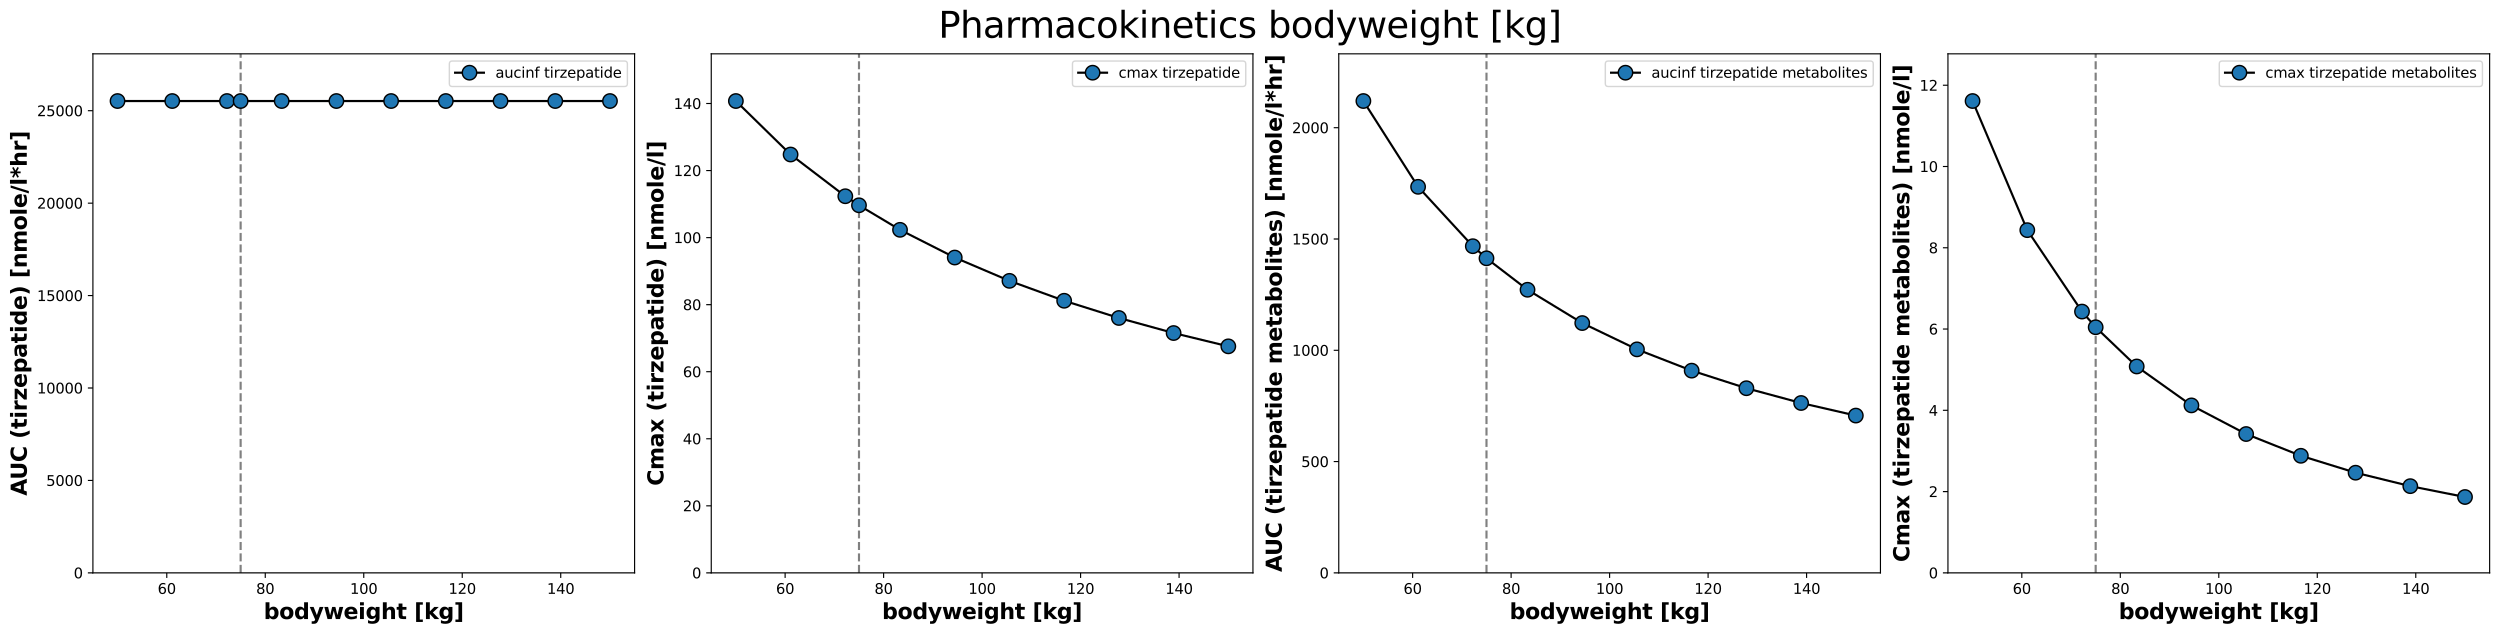 <?xml version="1.0" encoding="utf-8" standalone="no"?>
<!DOCTYPE svg PUBLIC "-//W3C//DTD SVG 1.1//EN"
  "http://www.w3.org/Graphics/SVG/1.1/DTD/svg11.dtd">
<svg xmlns:xlink="http://www.w3.org/1999/xlink" width="1736.4pt" height="440.4pt" viewBox="0 0 1736.4 440.4" xmlns="http://www.w3.org/2000/svg" version="1.1">
 <defs>
  <style type="text/css">*{stroke-linejoin: round; stroke-linecap: butt}</style>
 </defs>
 <g id="figure_1">
  <g id="patch_1">
   <path d="M 0 440.4 
L 1736.4 440.4 
L 1736.4 0 
L 0 0 
z
" style="fill: #ffffff"/>
  </g>
  <g id="axes_1">
   <g id="patch_2">
    <path d="M 64.53 397.887 
L 440.764 397.887 
L 440.764 37.396 
L 64.53 37.396 
z
" style="fill: #ffffff"/>
   </g>
   <g id="matplotlib.axis_1">
    <g id="xtick_1">
     <g id="line2d_1">
      <defs>
       <path id="m241ee358a8" d="M 0 0 
L 0 3.5 
" style="stroke: #000000; stroke-width: 0.8"/>
      </defs>
      <g>
       <use xlink:href="#m241ee358a8" x="115.834" y="397.887" style="stroke: #000000; stroke-width: 0.8"/>
      </g>
     </g>
     <g id="text_1">
      <!-- 60 -->
      <g transform="translate(109.472 412.485) scale(0.1 -0.1)">
       <defs>
        <path id="DejaVuSans-36" d="M 2113 2584 
Q 1688 2584 1439 2293 
Q 1191 2003 1191 1497 
Q 1191 994 1439 701 
Q 1688 409 2113 409 
Q 2538 409 2786 701 
Q 3034 994 3034 1497 
Q 3034 2003 2786 2293 
Q 2538 2584 2113 2584 
z
M 3366 4563 
L 3366 3988 
Q 3128 4100 2886 4159 
Q 2644 4219 2406 4219 
Q 1781 4219 1451 3797 
Q 1122 3375 1075 2522 
Q 1259 2794 1537 2939 
Q 1816 3084 2150 3084 
Q 2853 3084 3261 2657 
Q 3669 2231 3669 1497 
Q 3669 778 3244 343 
Q 2819 -91 2113 -91 
Q 1303 -91 875 529 
Q 447 1150 447 2328 
Q 447 3434 972 4092 
Q 1497 4750 2381 4750 
Q 2619 4750 2861 4703 
Q 3103 4656 3366 4563 
z
" transform="scale(0.016)"/>
        <path id="DejaVuSans-30" d="M 2034 4250 
Q 1547 4250 1301 3770 
Q 1056 3291 1056 2328 
Q 1056 1369 1301 889 
Q 1547 409 2034 409 
Q 2525 409 2770 889 
Q 3016 1369 3016 2328 
Q 3016 3291 2770 3770 
Q 2525 4250 2034 4250 
z
M 2034 4750 
Q 2819 4750 3233 4129 
Q 3647 3509 3647 2328 
Q 3647 1150 3233 529 
Q 2819 -91 2034 -91 
Q 1250 -91 836 529 
Q 422 1150 422 2328 
Q 422 3509 836 4129 
Q 1250 4750 2034 4750 
z
" transform="scale(0.016)"/>
       </defs>
       <use xlink:href="#DejaVuSans-36"/>
       <use xlink:href="#DejaVuSans-30" x="63.623"/>
      </g>
     </g>
    </g>
    <g id="xtick_2">
     <g id="line2d_2">
      <g>
       <use xlink:href="#m241ee358a8" x="184.24" y="397.887" style="stroke: #000000; stroke-width: 0.8"/>
      </g>
     </g>
     <g id="text_2">
      <!-- 80 -->
      <g transform="translate(177.878 412.485) scale(0.1 -0.1)">
       <defs>
        <path id="DejaVuSans-38" d="M 2034 2216 
Q 1584 2216 1326 1975 
Q 1069 1734 1069 1313 
Q 1069 891 1326 650 
Q 1584 409 2034 409 
Q 2484 409 2743 651 
Q 3003 894 3003 1313 
Q 3003 1734 2745 1975 
Q 2488 2216 2034 2216 
z
M 1403 2484 
Q 997 2584 770 2862 
Q 544 3141 544 3541 
Q 544 4100 942 4425 
Q 1341 4750 2034 4750 
Q 2731 4750 3128 4425 
Q 3525 4100 3525 3541 
Q 3525 3141 3298 2862 
Q 3072 2584 2669 2484 
Q 3125 2378 3379 2068 
Q 3634 1759 3634 1313 
Q 3634 634 3220 271 
Q 2806 -91 2034 -91 
Q 1263 -91 848 271 
Q 434 634 434 1313 
Q 434 1759 690 2068 
Q 947 2378 1403 2484 
z
M 1172 3481 
Q 1172 3119 1398 2916 
Q 1625 2713 2034 2713 
Q 2441 2713 2670 2916 
Q 2900 3119 2900 3481 
Q 2900 3844 2670 4047 
Q 2441 4250 2034 4250 
Q 1625 4250 1398 4047 
Q 1172 3844 1172 3481 
z
" transform="scale(0.016)"/>
       </defs>
       <use xlink:href="#DejaVuSans-38"/>
       <use xlink:href="#DejaVuSans-30" x="63.623"/>
      </g>
     </g>
    </g>
    <g id="xtick_3">
     <g id="line2d_3">
      <g>
       <use xlink:href="#m241ee358a8" x="252.647" y="397.887" style="stroke: #000000; stroke-width: 0.8"/>
      </g>
     </g>
     <g id="text_3">
      <!-- 100 -->
      <g transform="translate(243.103 412.485) scale(0.1 -0.1)">
       <defs>
        <path id="DejaVuSans-31" d="M 794 531 
L 1825 531 
L 1825 4091 
L 703 3866 
L 703 4441 
L 1819 4666 
L 2450 4666 
L 2450 531 
L 3481 531 
L 3481 0 
L 794 0 
L 794 531 
z
" transform="scale(0.016)"/>
       </defs>
       <use xlink:href="#DejaVuSans-31"/>
       <use xlink:href="#DejaVuSans-30" x="63.623"/>
       <use xlink:href="#DejaVuSans-30" x="127.246"/>
      </g>
     </g>
    </g>
    <g id="xtick_4">
     <g id="line2d_4">
      <g>
       <use xlink:href="#m241ee358a8" x="321.053" y="397.887" style="stroke: #000000; stroke-width: 0.8"/>
      </g>
     </g>
     <g id="text_4">
      <!-- 120 -->
      <g transform="translate(311.509 412.485) scale(0.1 -0.1)">
       <defs>
        <path id="DejaVuSans-32" d="M 1228 531 
L 3431 531 
L 3431 0 
L 469 0 
L 469 531 
Q 828 903 1448 1529 
Q 2069 2156 2228 2338 
Q 2531 2678 2651 2914 
Q 2772 3150 2772 3378 
Q 2772 3750 2511 3984 
Q 2250 4219 1831 4219 
Q 1534 4219 1204 4116 
Q 875 4013 500 3803 
L 500 4441 
Q 881 4594 1212 4672 
Q 1544 4750 1819 4750 
Q 2544 4750 2975 4387 
Q 3406 4025 3406 3419 
Q 3406 3131 3298 2873 
Q 3191 2616 2906 2266 
Q 2828 2175 2409 1742 
Q 1991 1309 1228 531 
z
" transform="scale(0.016)"/>
       </defs>
       <use xlink:href="#DejaVuSans-31"/>
       <use xlink:href="#DejaVuSans-32" x="63.623"/>
       <use xlink:href="#DejaVuSans-30" x="127.246"/>
      </g>
     </g>
    </g>
    <g id="xtick_5">
     <g id="line2d_5">
      <g>
       <use xlink:href="#m241ee358a8" x="389.459" y="397.887" style="stroke: #000000; stroke-width: 0.8"/>
      </g>
     </g>
     <g id="text_5">
      <!-- 140 -->
      <g transform="translate(379.915 412.485) scale(0.1 -0.1)">
       <defs>
        <path id="DejaVuSans-34" d="M 2419 4116 
L 825 1625 
L 2419 1625 
L 2419 4116 
z
M 2253 4666 
L 3047 4666 
L 3047 1625 
L 3713 1625 
L 3713 1100 
L 3047 1100 
L 3047 0 
L 2419 0 
L 2419 1100 
L 313 1100 
L 313 1709 
L 2253 4666 
z
" transform="scale(0.016)"/>
       </defs>
       <use xlink:href="#DejaVuSans-31"/>
       <use xlink:href="#DejaVuSans-34" x="63.623"/>
       <use xlink:href="#DejaVuSans-30" x="127.246"/>
      </g>
     </g>
    </g>
    <g id="text_6">
     <!-- bodyweight [kg] -->
     <g transform="translate(183.166 429.963) scale(0.15 -0.15)">
      <defs>
       <path id="DejaVuSans-Bold-62" d="M 2400 722 
Q 2759 722 2948 984 
Q 3138 1247 3138 1747 
Q 3138 2247 2948 2509 
Q 2759 2772 2400 2772 
Q 2041 2772 1848 2508 
Q 1656 2244 1656 1747 
Q 1656 1250 1848 986 
Q 2041 722 2400 722 
z
M 1656 2988 
Q 1888 3294 2169 3439 
Q 2450 3584 2816 3584 
Q 3463 3584 3878 3070 
Q 4294 2556 4294 1747 
Q 4294 938 3878 423 
Q 3463 -91 2816 -91 
Q 2450 -91 2169 54 
Q 1888 200 1656 506 
L 1656 0 
L 538 0 
L 538 4863 
L 1656 4863 
L 1656 2988 
z
" transform="scale(0.016)"/>
       <path id="DejaVuSans-Bold-6f" d="M 2203 2784 
Q 1831 2784 1636 2517 
Q 1441 2250 1441 1747 
Q 1441 1244 1636 976 
Q 1831 709 2203 709 
Q 2569 709 2762 976 
Q 2956 1244 2956 1747 
Q 2956 2250 2762 2517 
Q 2569 2784 2203 2784 
z
M 2203 3584 
Q 3106 3584 3614 3096 
Q 4122 2609 4122 1747 
Q 4122 884 3614 396 
Q 3106 -91 2203 -91 
Q 1297 -91 786 396 
Q 275 884 275 1747 
Q 275 2609 786 3096 
Q 1297 3584 2203 3584 
z
" transform="scale(0.016)"/>
       <path id="DejaVuSans-Bold-64" d="M 2919 2988 
L 2919 4863 
L 4044 4863 
L 4044 0 
L 2919 0 
L 2919 506 
Q 2688 197 2409 53 
Q 2131 -91 1766 -91 
Q 1119 -91 703 423 
Q 288 938 288 1747 
Q 288 2556 703 3070 
Q 1119 3584 1766 3584 
Q 2128 3584 2408 3439 
Q 2688 3294 2919 2988 
z
M 2181 722 
Q 2541 722 2730 984 
Q 2919 1247 2919 1747 
Q 2919 2247 2730 2509 
Q 2541 2772 2181 2772 
Q 1825 2772 1636 2509 
Q 1447 2247 1447 1747 
Q 1447 1247 1636 984 
Q 1825 722 2181 722 
z
" transform="scale(0.016)"/>
       <path id="DejaVuSans-Bold-79" d="M 78 3500 
L 1197 3500 
L 2138 1125 
L 2938 3500 
L 4056 3500 
L 2584 -331 
Q 2363 -916 2067 -1148 
Q 1772 -1381 1288 -1381 
L 641 -1381 
L 641 -647 
L 991 -647 
Q 1275 -647 1404 -556 
Q 1534 -466 1606 -231 
L 1638 -134 
L 78 3500 
z
" transform="scale(0.016)"/>
       <path id="DejaVuSans-Bold-77" d="M 225 3500 
L 1313 3500 
L 1900 1088 
L 2491 3500 
L 3425 3500 
L 4013 1113 
L 4603 3500 
L 5691 3500 
L 4769 0 
L 3547 0 
L 2956 2406 
L 2369 0 
L 1147 0 
L 225 3500 
z
" transform="scale(0.016)"/>
       <path id="DejaVuSans-Bold-65" d="M 4031 1759 
L 4031 1441 
L 1416 1441 
Q 1456 1047 1700 850 
Q 1944 653 2381 653 
Q 2734 653 3104 758 
Q 3475 863 3866 1075 
L 3866 213 
Q 3469 63 3072 -14 
Q 2675 -91 2278 -91 
Q 1328 -91 801 392 
Q 275 875 275 1747 
Q 275 2603 792 3093 
Q 1309 3584 2216 3584 
Q 3041 3584 3536 3087 
Q 4031 2591 4031 1759 
z
M 2881 2131 
Q 2881 2450 2695 2645 
Q 2509 2841 2209 2841 
Q 1884 2841 1681 2658 
Q 1478 2475 1428 2131 
L 2881 2131 
z
" transform="scale(0.016)"/>
       <path id="DejaVuSans-Bold-69" d="M 538 3500 
L 1656 3500 
L 1656 0 
L 538 0 
L 538 3500 
z
M 538 4863 
L 1656 4863 
L 1656 3950 
L 538 3950 
L 538 4863 
z
" transform="scale(0.016)"/>
       <path id="DejaVuSans-Bold-67" d="M 2919 594 
Q 2688 288 2409 144 
Q 2131 0 1766 0 
Q 1125 0 706 504 
Q 288 1009 288 1791 
Q 288 2575 706 3076 
Q 1125 3578 1766 3578 
Q 2131 3578 2409 3434 
Q 2688 3291 2919 2981 
L 2919 3500 
L 4044 3500 
L 4044 353 
Q 4044 -491 3511 -936 
Q 2978 -1381 1966 -1381 
Q 1638 -1381 1331 -1331 
Q 1025 -1281 716 -1178 
L 716 -306 
Q 1009 -475 1290 -558 
Q 1572 -641 1856 -641 
Q 2406 -641 2662 -400 
Q 2919 -159 2919 353 
L 2919 594 
z
M 2181 2772 
Q 1834 2772 1640 2515 
Q 1447 2259 1447 1791 
Q 1447 1309 1634 1061 
Q 1822 813 2181 813 
Q 2531 813 2725 1069 
Q 2919 1325 2919 1791 
Q 2919 2259 2725 2515 
Q 2531 2772 2181 2772 
z
" transform="scale(0.016)"/>
       <path id="DejaVuSans-Bold-68" d="M 4056 2131 
L 4056 0 
L 2931 0 
L 2931 347 
L 2931 1625 
Q 2931 2084 2911 2256 
Q 2891 2428 2841 2509 
Q 2775 2619 2662 2680 
Q 2550 2741 2406 2741 
Q 2056 2741 1856 2470 
Q 1656 2200 1656 1722 
L 1656 0 
L 538 0 
L 538 4863 
L 1656 4863 
L 1656 2988 
Q 1909 3294 2193 3439 
Q 2478 3584 2822 3584 
Q 3428 3584 3742 3212 
Q 4056 2841 4056 2131 
z
" transform="scale(0.016)"/>
       <path id="DejaVuSans-Bold-74" d="M 1759 4494 
L 1759 3500 
L 2913 3500 
L 2913 2700 
L 1759 2700 
L 1759 1216 
Q 1759 972 1856 886 
Q 1953 800 2241 800 
L 2816 800 
L 2816 0 
L 1856 0 
Q 1194 0 917 276 
Q 641 553 641 1216 
L 641 2700 
L 84 2700 
L 84 3500 
L 641 3500 
L 641 4494 
L 1759 4494 
z
" transform="scale(0.016)"/>
       <path id="DejaVuSans-Bold-20" transform="scale(0.016)"/>
       <path id="DejaVuSans-Bold-5b" d="M 550 4863 
L 2491 4863 
L 2491 4159 
L 1613 4159 
L 1613 -141 
L 2491 -141 
L 2491 -844 
L 550 -844 
L 550 4863 
z
" transform="scale(0.016)"/>
       <path id="DejaVuSans-Bold-6b" d="M 538 4863 
L 1656 4863 
L 1656 2216 
L 2944 3500 
L 4244 3500 
L 2534 1894 
L 4378 0 
L 3022 0 
L 1656 1459 
L 1656 0 
L 538 0 
L 538 4863 
z
" transform="scale(0.016)"/>
       <path id="DejaVuSans-Bold-5d" d="M 2375 -844 
L 434 -844 
L 434 -141 
L 1313 -141 
L 1313 4159 
L 434 4159 
L 434 4863 
L 2375 4863 
L 2375 -844 
z
" transform="scale(0.016)"/>
      </defs>
      <use xlink:href="#DejaVuSans-Bold-62"/>
      <use xlink:href="#DejaVuSans-Bold-6f" x="71.582"/>
      <use xlink:href="#DejaVuSans-Bold-64" x="140.283"/>
      <use xlink:href="#DejaVuSans-Bold-79" x="211.865"/>
      <use xlink:href="#DejaVuSans-Bold-77" x="277.051"/>
      <use xlink:href="#DejaVuSans-Bold-65" x="369.434"/>
      <use xlink:href="#DejaVuSans-Bold-69" x="437.256"/>
      <use xlink:href="#DejaVuSans-Bold-67" x="471.533"/>
      <use xlink:href="#DejaVuSans-Bold-68" x="543.115"/>
      <use xlink:href="#DejaVuSans-Bold-74" x="614.307"/>
      <use xlink:href="#DejaVuSans-Bold-20" x="662.109"/>
      <use xlink:href="#DejaVuSans-Bold-5b" x="696.924"/>
      <use xlink:href="#DejaVuSans-Bold-6b" x="742.627"/>
      <use xlink:href="#DejaVuSans-Bold-67" x="809.131"/>
      <use xlink:href="#DejaVuSans-Bold-5d" x="880.713"/>
     </g>
    </g>
   </g>
   <g id="matplotlib.axis_2">
    <g id="ytick_1">
     <g id="line2d_6">
      <defs>
       <path id="m0f023c8e4e" d="M 0 0 
L -3.5 0 
" style="stroke: #000000; stroke-width: 0.8"/>
      </defs>
      <g>
       <use xlink:href="#m0f023c8e4e" x="64.53" y="397.887" style="stroke: #000000; stroke-width: 0.8"/>
      </g>
     </g>
     <g id="text_7">
      <!-- 0 -->
      <g transform="translate(51.167 401.686) scale(0.1 -0.1)">
       <use xlink:href="#DejaVuSans-30"/>
      </g>
     </g>
    </g>
    <g id="ytick_2">
     <g id="line2d_7">
      <g>
       <use xlink:href="#m0f023c8e4e" x="64.53" y="333.69" style="stroke: #000000; stroke-width: 0.8"/>
      </g>
     </g>
     <g id="text_8">
      <!-- 5000 -->
      <g transform="translate(32.08 337.489) scale(0.1 -0.1)">
       <defs>
        <path id="DejaVuSans-35" d="M 691 4666 
L 3169 4666 
L 3169 4134 
L 1269 4134 
L 1269 2991 
Q 1406 3038 1543 3061 
Q 1681 3084 1819 3084 
Q 2600 3084 3056 2656 
Q 3513 2228 3513 1497 
Q 3513 744 3044 326 
Q 2575 -91 1722 -91 
Q 1428 -91 1123 -41 
Q 819 9 494 109 
L 494 744 
Q 775 591 1075 516 
Q 1375 441 1709 441 
Q 2250 441 2565 725 
Q 2881 1009 2881 1497 
Q 2881 1984 2565 2268 
Q 2250 2553 1709 2553 
Q 1456 2553 1204 2497 
Q 953 2441 691 2322 
L 691 4666 
z
" transform="scale(0.016)"/>
       </defs>
       <use xlink:href="#DejaVuSans-35"/>
       <use xlink:href="#DejaVuSans-30" x="63.623"/>
       <use xlink:href="#DejaVuSans-30" x="127.246"/>
       <use xlink:href="#DejaVuSans-30" x="190.869"/>
      </g>
     </g>
    </g>
    <g id="ytick_3">
     <g id="line2d_8">
      <g>
       <use xlink:href="#m0f023c8e4e" x="64.53" y="269.492" style="stroke: #000000; stroke-width: 0.8"/>
      </g>
     </g>
     <g id="text_9">
      <!-- 10000 -->
      <g transform="translate(25.717 273.291) scale(0.1 -0.1)">
       <use xlink:href="#DejaVuSans-31"/>
       <use xlink:href="#DejaVuSans-30" x="63.623"/>
       <use xlink:href="#DejaVuSans-30" x="127.246"/>
       <use xlink:href="#DejaVuSans-30" x="190.869"/>
       <use xlink:href="#DejaVuSans-30" x="254.492"/>
      </g>
     </g>
    </g>
    <g id="ytick_4">
     <g id="line2d_9">
      <g>
       <use xlink:href="#m0f023c8e4e" x="64.53" y="205.295" style="stroke: #000000; stroke-width: 0.8"/>
      </g>
     </g>
     <g id="text_10">
      <!-- 15000 -->
      <g transform="translate(25.717 209.094) scale(0.1 -0.1)">
       <use xlink:href="#DejaVuSans-31"/>
       <use xlink:href="#DejaVuSans-35" x="63.623"/>
       <use xlink:href="#DejaVuSans-30" x="127.246"/>
       <use xlink:href="#DejaVuSans-30" x="190.869"/>
       <use xlink:href="#DejaVuSans-30" x="254.492"/>
      </g>
     </g>
    </g>
    <g id="ytick_5">
     <g id="line2d_10">
      <g>
       <use xlink:href="#m0f023c8e4e" x="64.53" y="141.097" style="stroke: #000000; stroke-width: 0.8"/>
      </g>
     </g>
     <g id="text_11">
      <!-- 20000 -->
      <g transform="translate(25.717 144.897) scale(0.1 -0.1)">
       <use xlink:href="#DejaVuSans-32"/>
       <use xlink:href="#DejaVuSans-30" x="63.623"/>
       <use xlink:href="#DejaVuSans-30" x="127.246"/>
       <use xlink:href="#DejaVuSans-30" x="190.869"/>
       <use xlink:href="#DejaVuSans-30" x="254.492"/>
      </g>
     </g>
    </g>
    <g id="ytick_6">
     <g id="line2d_11">
      <g>
       <use xlink:href="#m0f023c8e4e" x="64.53" y="76.9" style="stroke: #000000; stroke-width: 0.8"/>
      </g>
     </g>
     <g id="text_12">
      <!-- 25000 -->
      <g transform="translate(25.717 80.699) scale(0.1 -0.1)">
       <use xlink:href="#DejaVuSans-32"/>
       <use xlink:href="#DejaVuSans-35" x="63.623"/>
       <use xlink:href="#DejaVuSans-30" x="127.246"/>
       <use xlink:href="#DejaVuSans-30" x="190.869"/>
       <use xlink:href="#DejaVuSans-30" x="254.492"/>
      </g>
     </g>
    </g>
    <g id="text_13">
     <!-- AUC (tirzepatide) [nmole/l*hr] -->
     <g transform="translate(18.598 344.322) rotate(-90) scale(0.15 -0.15)">
      <defs>
       <path id="DejaVuSans-Bold-41" d="M 3419 850 
L 1538 850 
L 1241 0 
L 31 0 
L 1759 4666 
L 3194 4666 
L 4922 0 
L 3713 0 
L 3419 850 
z
M 1838 1716 
L 3116 1716 
L 2478 3572 
L 1838 1716 
z
" transform="scale(0.016)"/>
       <path id="DejaVuSans-Bold-55" d="M 588 4666 
L 1791 4666 
L 1791 1869 
Q 1791 1291 1980 1042 
Q 2169 794 2597 794 
Q 3028 794 3217 1042 
Q 3406 1291 3406 1869 
L 3406 4666 
L 4609 4666 
L 4609 1869 
Q 4609 878 4112 393 
Q 3616 -91 2597 -91 
Q 1581 -91 1084 393 
Q 588 878 588 1869 
L 588 4666 
z
" transform="scale(0.016)"/>
       <path id="DejaVuSans-Bold-43" d="M 4288 256 
Q 3956 84 3597 -3 
Q 3238 -91 2847 -91 
Q 1681 -91 1000 561 
Q 319 1213 319 2328 
Q 319 3447 1000 4098 
Q 1681 4750 2847 4750 
Q 3238 4750 3597 4662 
Q 3956 4575 4288 4403 
L 4288 3438 
Q 3953 3666 3628 3772 
Q 3303 3878 2944 3878 
Q 2300 3878 1931 3465 
Q 1563 3053 1563 2328 
Q 1563 1606 1931 1193 
Q 2300 781 2944 781 
Q 3303 781 3628 887 
Q 3953 994 4288 1222 
L 4288 256 
z
" transform="scale(0.016)"/>
       <path id="DejaVuSans-Bold-28" d="M 2413 -844 
L 1484 -844 
Q 1006 -72 778 623 
Q 550 1319 550 2003 
Q 550 2688 779 3389 
Q 1009 4091 1484 4856 
L 2413 4856 
Q 2013 4116 1813 3408 
Q 1613 2700 1613 2009 
Q 1613 1319 1811 609 
Q 2009 -100 2413 -844 
z
" transform="scale(0.016)"/>
       <path id="DejaVuSans-Bold-72" d="M 3138 2547 
Q 2991 2616 2845 2648 
Q 2700 2681 2553 2681 
Q 2122 2681 1889 2404 
Q 1656 2128 1656 1613 
L 1656 0 
L 538 0 
L 538 3500 
L 1656 3500 
L 1656 2925 
Q 1872 3269 2151 3426 
Q 2431 3584 2822 3584 
Q 2878 3584 2943 3579 
Q 3009 3575 3134 3559 
L 3138 2547 
z
" transform="scale(0.016)"/>
       <path id="DejaVuSans-Bold-7a" d="M 366 3500 
L 3419 3500 
L 3419 2719 
L 1575 800 
L 3419 800 
L 3419 0 
L 288 0 
L 288 781 
L 2131 2700 
L 366 2700 
L 366 3500 
z
" transform="scale(0.016)"/>
       <path id="DejaVuSans-Bold-70" d="M 1656 506 
L 1656 -1331 
L 538 -1331 
L 538 3500 
L 1656 3500 
L 1656 2988 
Q 1888 3294 2169 3439 
Q 2450 3584 2816 3584 
Q 3463 3584 3878 3070 
Q 4294 2556 4294 1747 
Q 4294 938 3878 423 
Q 3463 -91 2816 -91 
Q 2450 -91 2169 54 
Q 1888 200 1656 506 
z
M 2400 2772 
Q 2041 2772 1848 2508 
Q 1656 2244 1656 1747 
Q 1656 1250 1848 986 
Q 2041 722 2400 722 
Q 2759 722 2948 984 
Q 3138 1247 3138 1747 
Q 3138 2247 2948 2509 
Q 2759 2772 2400 2772 
z
" transform="scale(0.016)"/>
       <path id="DejaVuSans-Bold-61" d="M 2106 1575 
Q 1756 1575 1579 1456 
Q 1403 1338 1403 1106 
Q 1403 894 1545 773 
Q 1688 653 1941 653 
Q 2256 653 2472 879 
Q 2688 1106 2688 1447 
L 2688 1575 
L 2106 1575 
z
M 3816 1997 
L 3816 0 
L 2688 0 
L 2688 519 
Q 2463 200 2181 54 
Q 1900 -91 1497 -91 
Q 953 -91 614 226 
Q 275 544 275 1050 
Q 275 1666 698 1953 
Q 1122 2241 2028 2241 
L 2688 2241 
L 2688 2328 
Q 2688 2594 2478 2717 
Q 2269 2841 1825 2841 
Q 1466 2841 1156 2769 
Q 847 2697 581 2553 
L 581 3406 
Q 941 3494 1303 3539 
Q 1666 3584 2028 3584 
Q 2975 3584 3395 3211 
Q 3816 2838 3816 1997 
z
" transform="scale(0.016)"/>
       <path id="DejaVuSans-Bold-29" d="M 513 -844 
Q 913 -100 1113 609 
Q 1313 1319 1313 2009 
Q 1313 2700 1113 3408 
Q 913 4116 513 4856 
L 1441 4856 
Q 1916 4091 2145 3389 
Q 2375 2688 2375 2003 
Q 2375 1319 2147 623 
Q 1919 -72 1441 -844 
L 513 -844 
z
" transform="scale(0.016)"/>
       <path id="DejaVuSans-Bold-6e" d="M 4056 2131 
L 4056 0 
L 2931 0 
L 2931 347 
L 2931 1631 
Q 2931 2084 2911 2256 
Q 2891 2428 2841 2509 
Q 2775 2619 2662 2680 
Q 2550 2741 2406 2741 
Q 2056 2741 1856 2470 
Q 1656 2200 1656 1722 
L 1656 0 
L 538 0 
L 538 3500 
L 1656 3500 
L 1656 2988 
Q 1909 3294 2193 3439 
Q 2478 3584 2822 3584 
Q 3428 3584 3742 3212 
Q 4056 2841 4056 2131 
z
" transform="scale(0.016)"/>
       <path id="DejaVuSans-Bold-6d" d="M 3781 2919 
Q 3994 3244 4286 3414 
Q 4578 3584 4928 3584 
Q 5531 3584 5847 3212 
Q 6163 2841 6163 2131 
L 6163 0 
L 5038 0 
L 5038 1825 
Q 5041 1866 5042 1909 
Q 5044 1953 5044 2034 
Q 5044 2406 4934 2573 
Q 4825 2741 4581 2741 
Q 4263 2741 4089 2478 
Q 3916 2216 3909 1719 
L 3909 0 
L 2784 0 
L 2784 1825 
Q 2784 2406 2684 2573 
Q 2584 2741 2328 2741 
Q 2006 2741 1831 2477 
Q 1656 2213 1656 1722 
L 1656 0 
L 531 0 
L 531 3500 
L 1656 3500 
L 1656 2988 
Q 1863 3284 2130 3434 
Q 2397 3584 2719 3584 
Q 3081 3584 3359 3409 
Q 3638 3234 3781 2919 
z
" transform="scale(0.016)"/>
       <path id="DejaVuSans-Bold-6c" d="M 538 4863 
L 1656 4863 
L 1656 0 
L 538 0 
L 538 4863 
z
" transform="scale(0.016)"/>
       <path id="DejaVuSans-Bold-2f" d="M 1644 4666 
L 2338 4666 
L 691 -594 
L 0 -594 
L 1644 4666 
z
" transform="scale(0.016)"/>
       <path id="DejaVuSans-Bold-2a" d="M 3219 3803 
L 2188 3263 
L 3219 2719 
L 2981 2278 
L 1941 2853 
L 1941 1778 
L 1409 1778 
L 1409 2853 
L 366 2278 
L 128 2719 
L 1172 3263 
L 128 3803 
L 366 4244 
L 1409 3675 
L 1409 4750 
L 1941 4750 
L 1941 3675 
L 2981 4244 
L 3219 3803 
z
" transform="scale(0.016)"/>
      </defs>
      <use xlink:href="#DejaVuSans-Bold-41"/>
      <use xlink:href="#DejaVuSans-Bold-55" x="74.268"/>
      <use xlink:href="#DejaVuSans-Bold-43" x="155.469"/>
      <use xlink:href="#DejaVuSans-Bold-20" x="228.857"/>
      <use xlink:href="#DejaVuSans-Bold-28" x="263.672"/>
      <use xlink:href="#DejaVuSans-Bold-74" x="309.375"/>
      <use xlink:href="#DejaVuSans-Bold-69" x="357.178"/>
      <use xlink:href="#DejaVuSans-Bold-72" x="391.455"/>
      <use xlink:href="#DejaVuSans-Bold-7a" x="440.771"/>
      <use xlink:href="#DejaVuSans-Bold-65" x="498.975"/>
      <use xlink:href="#DejaVuSans-Bold-70" x="566.797"/>
      <use xlink:href="#DejaVuSans-Bold-61" x="638.379"/>
      <use xlink:href="#DejaVuSans-Bold-74" x="705.859"/>
      <use xlink:href="#DejaVuSans-Bold-69" x="753.662"/>
      <use xlink:href="#DejaVuSans-Bold-64" x="787.939"/>
      <use xlink:href="#DejaVuSans-Bold-65" x="859.521"/>
      <use xlink:href="#DejaVuSans-Bold-29" x="927.344"/>
      <use xlink:href="#DejaVuSans-Bold-20" x="973.047"/>
      <use xlink:href="#DejaVuSans-Bold-5b" x="1007.861"/>
      <use xlink:href="#DejaVuSans-Bold-6e" x="1053.564"/>
      <use xlink:href="#DejaVuSans-Bold-6d" x="1124.756"/>
      <use xlink:href="#DejaVuSans-Bold-6f" x="1228.955"/>
      <use xlink:href="#DejaVuSans-Bold-6c" x="1297.656"/>
      <use xlink:href="#DejaVuSans-Bold-65" x="1331.934"/>
      <use xlink:href="#DejaVuSans-Bold-2f" x="1399.756"/>
      <use xlink:href="#DejaVuSans-Bold-6c" x="1436.279"/>
      <use xlink:href="#DejaVuSans-Bold-2a" x="1470.557"/>
      <use xlink:href="#DejaVuSans-Bold-68" x="1522.852"/>
      <use xlink:href="#DejaVuSans-Bold-72" x="1594.043"/>
      <use xlink:href="#DejaVuSans-Bold-5d" x="1643.359"/>
     </g>
    </g>
   </g>
   <g id="line2d_12">
    <path d="M 167.139 397.887 
L 167.139 37.396 
" clip-path="url(#p250f82f1ca)" style="fill: none; stroke-dasharray: 5.55,2.4; stroke-dashoffset: 0; stroke: #808080; stroke-width: 1.5"/>
   </g>
   <g id="line2d_13">
    <path d="M 81.631 70.175 
L 119.635 70.174 
L 157.638 70.173 
L 167.139 70.173 
L 195.642 70.173 
L 233.645 70.172 
L 271.648 70.172 
L 309.652 70.171 
L 347.655 70.171 
L 385.659 70.169 
L 423.662 70.168 
" clip-path="url(#p250f82f1ca)" style="fill: none; stroke: #000000; stroke-width: 1.5; stroke-linecap: square"/>
    <defs>
     <path id="m8f1387f647" d="M 0 5 
C 1.326 5 2.598 4.473 3.536 3.536 
C 4.473 2.598 5 1.326 5 0 
C 5 -1.326 4.473 -2.598 3.536 -3.536 
C 2.598 -4.473 1.326 -5 0 -5 
C -1.326 -5 -2.598 -4.473 -3.536 -3.536 
C -4.473 -2.598 -5 -1.326 -5 0 
C -5 1.326 -4.473 2.598 -3.536 3.536 
C -2.598 4.473 -1.326 5 0 5 
z
" style="stroke: #000000"/>
    </defs>
    <g clip-path="url(#p250f82f1ca)">
     <use xlink:href="#m8f1387f647" x="81.631" y="70.175" style="fill: #1f77b4; stroke: #000000"/>
     <use xlink:href="#m8f1387f647" x="119.635" y="70.174" style="fill: #1f77b4; stroke: #000000"/>
     <use xlink:href="#m8f1387f647" x="157.638" y="70.173" style="fill: #1f77b4; stroke: #000000"/>
     <use xlink:href="#m8f1387f647" x="167.139" y="70.173" style="fill: #1f77b4; stroke: #000000"/>
     <use xlink:href="#m8f1387f647" x="195.642" y="70.173" style="fill: #1f77b4; stroke: #000000"/>
     <use xlink:href="#m8f1387f647" x="233.645" y="70.172" style="fill: #1f77b4; stroke: #000000"/>
     <use xlink:href="#m8f1387f647" x="271.648" y="70.172" style="fill: #1f77b4; stroke: #000000"/>
     <use xlink:href="#m8f1387f647" x="309.652" y="70.171" style="fill: #1f77b4; stroke: #000000"/>
     <use xlink:href="#m8f1387f647" x="347.655" y="70.171" style="fill: #1f77b4; stroke: #000000"/>
     <use xlink:href="#m8f1387f647" x="385.659" y="70.169" style="fill: #1f77b4; stroke: #000000"/>
     <use xlink:href="#m8f1387f647" x="423.662" y="70.168" style="fill: #1f77b4; stroke: #000000"/>
    </g>
   </g>
   <g id="patch_3">
    <path d="M 64.53 397.887 
L 64.53 37.396 
" style="fill: none; stroke: #000000; stroke-width: 0.8; stroke-linejoin: miter; stroke-linecap: square"/>
   </g>
   <g id="patch_4">
    <path d="M 440.764 397.887 
L 440.764 37.396 
" style="fill: none; stroke: #000000; stroke-width: 0.8; stroke-linejoin: miter; stroke-linecap: square"/>
   </g>
   <g id="patch_5">
    <path d="M 64.53 397.887 
L 440.764 397.887 
" style="fill: none; stroke: #000000; stroke-width: 0.8; stroke-linejoin: miter; stroke-linecap: square"/>
   </g>
   <g id="patch_6">
    <path d="M 64.53 37.396 
L 440.764 37.396 
" style="fill: none; stroke: #000000; stroke-width: 0.8; stroke-linejoin: miter; stroke-linecap: square"/>
   </g>
   <g id="legend_1">
    <g id="patch_7">
     <path d="M 314.098 60.074 
L 433.764 60.074 
Q 435.764 60.074 435.764 58.074 
L 435.764 44.396 
Q 435.764 42.396 433.764 42.396 
L 314.098 42.396 
Q 312.098 42.396 312.098 44.396 
L 312.098 58.074 
Q 312.098 60.074 314.098 60.074 
z
" style="fill: #ffffff; opacity: 0.8; stroke: #cccccc; stroke-linejoin: miter"/>
    </g>
    <g id="line2d_14">
     <path d="M 316.098 50.494 
L 326.098 50.494 
L 336.098 50.494 
" style="fill: none; stroke: #000000; stroke-width: 1.5; stroke-linecap: square"/>
     <g>
      <use xlink:href="#m8f1387f647" x="326.098" y="50.494" style="fill: #1f77b4; stroke: #000000"/>
     </g>
    </g>
    <g id="text_14">
     <!-- aucinf tirzepatide -->
     <g transform="translate(344.098 53.994) scale(0.1 -0.1)">
      <defs>
       <path id="DejaVuSans-61" d="M 2194 1759 
Q 1497 1759 1228 1600 
Q 959 1441 959 1056 
Q 959 750 1161 570 
Q 1363 391 1709 391 
Q 2188 391 2477 730 
Q 2766 1069 2766 1631 
L 2766 1759 
L 2194 1759 
z
M 3341 1997 
L 3341 0 
L 2766 0 
L 2766 531 
Q 2569 213 2275 61 
Q 1981 -91 1556 -91 
Q 1019 -91 701 211 
Q 384 513 384 1019 
Q 384 1609 779 1909 
Q 1175 2209 1959 2209 
L 2766 2209 
L 2766 2266 
Q 2766 2663 2505 2880 
Q 2244 3097 1772 3097 
Q 1472 3097 1187 3025 
Q 903 2953 641 2809 
L 641 3341 
Q 956 3463 1253 3523 
Q 1550 3584 1831 3584 
Q 2591 3584 2966 3190 
Q 3341 2797 3341 1997 
z
" transform="scale(0.016)"/>
       <path id="DejaVuSans-75" d="M 544 1381 
L 544 3500 
L 1119 3500 
L 1119 1403 
Q 1119 906 1312 657 
Q 1506 409 1894 409 
Q 2359 409 2629 706 
Q 2900 1003 2900 1516 
L 2900 3500 
L 3475 3500 
L 3475 0 
L 2900 0 
L 2900 538 
Q 2691 219 2414 64 
Q 2138 -91 1772 -91 
Q 1169 -91 856 284 
Q 544 659 544 1381 
z
M 1991 3584 
L 1991 3584 
z
" transform="scale(0.016)"/>
       <path id="DejaVuSans-63" d="M 3122 3366 
L 3122 2828 
Q 2878 2963 2633 3030 
Q 2388 3097 2138 3097 
Q 1578 3097 1268 2742 
Q 959 2388 959 1747 
Q 959 1106 1268 751 
Q 1578 397 2138 397 
Q 2388 397 2633 464 
Q 2878 531 3122 666 
L 3122 134 
Q 2881 22 2623 -34 
Q 2366 -91 2075 -91 
Q 1284 -91 818 406 
Q 353 903 353 1747 
Q 353 2603 823 3093 
Q 1294 3584 2113 3584 
Q 2378 3584 2631 3529 
Q 2884 3475 3122 3366 
z
" transform="scale(0.016)"/>
       <path id="DejaVuSans-69" d="M 603 3500 
L 1178 3500 
L 1178 0 
L 603 0 
L 603 3500 
z
M 603 4863 
L 1178 4863 
L 1178 4134 
L 603 4134 
L 603 4863 
z
" transform="scale(0.016)"/>
       <path id="DejaVuSans-6e" d="M 3513 2113 
L 3513 0 
L 2938 0 
L 2938 2094 
Q 2938 2591 2744 2837 
Q 2550 3084 2163 3084 
Q 1697 3084 1428 2787 
Q 1159 2491 1159 1978 
L 1159 0 
L 581 0 
L 581 3500 
L 1159 3500 
L 1159 2956 
Q 1366 3272 1645 3428 
Q 1925 3584 2291 3584 
Q 2894 3584 3203 3211 
Q 3513 2838 3513 2113 
z
" transform="scale(0.016)"/>
       <path id="DejaVuSans-66" d="M 2375 4863 
L 2375 4384 
L 1825 4384 
Q 1516 4384 1395 4259 
Q 1275 4134 1275 3809 
L 1275 3500 
L 2222 3500 
L 2222 3053 
L 1275 3053 
L 1275 0 
L 697 0 
L 697 3053 
L 147 3053 
L 147 3500 
L 697 3500 
L 697 3744 
Q 697 4328 969 4595 
Q 1241 4863 1831 4863 
L 2375 4863 
z
" transform="scale(0.016)"/>
       <path id="DejaVuSans-20" transform="scale(0.016)"/>
       <path id="DejaVuSans-74" d="M 1172 4494 
L 1172 3500 
L 2356 3500 
L 2356 3053 
L 1172 3053 
L 1172 1153 
Q 1172 725 1289 603 
Q 1406 481 1766 481 
L 2356 481 
L 2356 0 
L 1766 0 
Q 1100 0 847 248 
Q 594 497 594 1153 
L 594 3053 
L 172 3053 
L 172 3500 
L 594 3500 
L 594 4494 
L 1172 4494 
z
" transform="scale(0.016)"/>
       <path id="DejaVuSans-72" d="M 2631 2963 
Q 2534 3019 2420 3045 
Q 2306 3072 2169 3072 
Q 1681 3072 1420 2755 
Q 1159 2438 1159 1844 
L 1159 0 
L 581 0 
L 581 3500 
L 1159 3500 
L 1159 2956 
Q 1341 3275 1631 3429 
Q 1922 3584 2338 3584 
Q 2397 3584 2469 3576 
Q 2541 3569 2628 3553 
L 2631 2963 
z
" transform="scale(0.016)"/>
       <path id="DejaVuSans-7a" d="M 353 3500 
L 3084 3500 
L 3084 2975 
L 922 459 
L 3084 459 
L 3084 0 
L 275 0 
L 275 525 
L 2438 3041 
L 353 3041 
L 353 3500 
z
" transform="scale(0.016)"/>
       <path id="DejaVuSans-65" d="M 3597 1894 
L 3597 1613 
L 953 1613 
Q 991 1019 1311 708 
Q 1631 397 2203 397 
Q 2534 397 2845 478 
Q 3156 559 3463 722 
L 3463 178 
Q 3153 47 2828 -22 
Q 2503 -91 2169 -91 
Q 1331 -91 842 396 
Q 353 884 353 1716 
Q 353 2575 817 3079 
Q 1281 3584 2069 3584 
Q 2775 3584 3186 3129 
Q 3597 2675 3597 1894 
z
M 3022 2063 
Q 3016 2534 2758 2815 
Q 2500 3097 2075 3097 
Q 1594 3097 1305 2825 
Q 1016 2553 972 2059 
L 3022 2063 
z
" transform="scale(0.016)"/>
       <path id="DejaVuSans-70" d="M 1159 525 
L 1159 -1331 
L 581 -1331 
L 581 3500 
L 1159 3500 
L 1159 2969 
Q 1341 3281 1617 3432 
Q 1894 3584 2278 3584 
Q 2916 3584 3314 3078 
Q 3713 2572 3713 1747 
Q 3713 922 3314 415 
Q 2916 -91 2278 -91 
Q 1894 -91 1617 61 
Q 1341 213 1159 525 
z
M 3116 1747 
Q 3116 2381 2855 2742 
Q 2594 3103 2138 3103 
Q 1681 3103 1420 2742 
Q 1159 2381 1159 1747 
Q 1159 1113 1420 752 
Q 1681 391 2138 391 
Q 2594 391 2855 752 
Q 3116 1113 3116 1747 
z
" transform="scale(0.016)"/>
       <path id="DejaVuSans-64" d="M 2906 2969 
L 2906 4863 
L 3481 4863 
L 3481 0 
L 2906 0 
L 2906 525 
Q 2725 213 2448 61 
Q 2172 -91 1784 -91 
Q 1150 -91 751 415 
Q 353 922 353 1747 
Q 353 2572 751 3078 
Q 1150 3584 1784 3584 
Q 2172 3584 2448 3432 
Q 2725 3281 2906 2969 
z
M 947 1747 
Q 947 1113 1208 752 
Q 1469 391 1925 391 
Q 2381 391 2643 752 
Q 2906 1113 2906 1747 
Q 2906 2381 2643 2742 
Q 2381 3103 1925 3103 
Q 1469 3103 1208 2742 
Q 947 2381 947 1747 
z
" transform="scale(0.016)"/>
      </defs>
      <use xlink:href="#DejaVuSans-61"/>
      <use xlink:href="#DejaVuSans-75" x="61.279"/>
      <use xlink:href="#DejaVuSans-63" x="124.658"/>
      <use xlink:href="#DejaVuSans-69" x="179.639"/>
      <use xlink:href="#DejaVuSans-6e" x="207.422"/>
      <use xlink:href="#DejaVuSans-66" x="270.801"/>
      <use xlink:href="#DejaVuSans-20" x="306.006"/>
      <use xlink:href="#DejaVuSans-74" x="337.793"/>
      <use xlink:href="#DejaVuSans-69" x="377.002"/>
      <use xlink:href="#DejaVuSans-72" x="404.785"/>
      <use xlink:href="#DejaVuSans-7a" x="445.898"/>
      <use xlink:href="#DejaVuSans-65" x="498.389"/>
      <use xlink:href="#DejaVuSans-70" x="559.912"/>
      <use xlink:href="#DejaVuSans-61" x="623.389"/>
      <use xlink:href="#DejaVuSans-74" x="684.668"/>
      <use xlink:href="#DejaVuSans-69" x="723.877"/>
      <use xlink:href="#DejaVuSans-64" x="751.66"/>
      <use xlink:href="#DejaVuSans-65" x="815.137"/>
     </g>
    </g>
   </g>
  </g>
  <g id="axes_2">
   <g id="patch_8">
    <path d="M 494.008 397.887 
L 870.242 397.887 
L 870.242 37.396 
L 494.008 37.396 
z
" style="fill: #ffffff"/>
   </g>
   <g id="matplotlib.axis_3">
    <g id="xtick_6">
     <g id="line2d_15">
      <g>
       <use xlink:href="#m241ee358a8" x="545.313" y="397.887" style="stroke: #000000; stroke-width: 0.8"/>
      </g>
     </g>
     <g id="text_15">
      <!-- 60 -->
      <g transform="translate(538.95 412.485) scale(0.1 -0.1)">
       <use xlink:href="#DejaVuSans-36"/>
       <use xlink:href="#DejaVuSans-30" x="63.623"/>
      </g>
     </g>
    </g>
    <g id="xtick_7">
     <g id="line2d_16">
      <g>
       <use xlink:href="#m241ee358a8" x="613.719" y="397.887" style="stroke: #000000; stroke-width: 0.8"/>
      </g>
     </g>
     <g id="text_16">
      <!-- 80 -->
      <g transform="translate(607.357 412.485) scale(0.1 -0.1)">
       <use xlink:href="#DejaVuSans-38"/>
       <use xlink:href="#DejaVuSans-30" x="63.623"/>
      </g>
     </g>
    </g>
    <g id="xtick_8">
     <g id="line2d_17">
      <g>
       <use xlink:href="#m241ee358a8" x="682.125" y="397.887" style="stroke: #000000; stroke-width: 0.8"/>
      </g>
     </g>
     <g id="text_17">
      <!-- 100 -->
      <g transform="translate(672.582 412.485) scale(0.1 -0.1)">
       <use xlink:href="#DejaVuSans-31"/>
       <use xlink:href="#DejaVuSans-30" x="63.623"/>
       <use xlink:href="#DejaVuSans-30" x="127.246"/>
      </g>
     </g>
    </g>
    <g id="xtick_9">
     <g id="line2d_18">
      <g>
       <use xlink:href="#m241ee358a8" x="750.531" y="397.887" style="stroke: #000000; stroke-width: 0.8"/>
      </g>
     </g>
     <g id="text_18">
      <!-- 120 -->
      <g transform="translate(740.988 412.485) scale(0.1 -0.1)">
       <use xlink:href="#DejaVuSans-31"/>
       <use xlink:href="#DejaVuSans-32" x="63.623"/>
       <use xlink:href="#DejaVuSans-30" x="127.246"/>
      </g>
     </g>
    </g>
    <g id="xtick_10">
     <g id="line2d_19">
      <g>
       <use xlink:href="#m241ee358a8" x="818.938" y="397.887" style="stroke: #000000; stroke-width: 0.8"/>
      </g>
     </g>
     <g id="text_19">
      <!-- 140 -->
      <g transform="translate(809.394 412.485) scale(0.1 -0.1)">
       <use xlink:href="#DejaVuSans-31"/>
       <use xlink:href="#DejaVuSans-34" x="63.623"/>
       <use xlink:href="#DejaVuSans-30" x="127.246"/>
      </g>
     </g>
    </g>
    <g id="text_20">
     <!-- bodyweight [kg] -->
     <g transform="translate(612.645 429.963) scale(0.15 -0.15)">
      <use xlink:href="#DejaVuSans-Bold-62"/>
      <use xlink:href="#DejaVuSans-Bold-6f" x="71.582"/>
      <use xlink:href="#DejaVuSans-Bold-64" x="140.283"/>
      <use xlink:href="#DejaVuSans-Bold-79" x="211.865"/>
      <use xlink:href="#DejaVuSans-Bold-77" x="277.051"/>
      <use xlink:href="#DejaVuSans-Bold-65" x="369.434"/>
      <use xlink:href="#DejaVuSans-Bold-69" x="437.256"/>
      <use xlink:href="#DejaVuSans-Bold-67" x="471.533"/>
      <use xlink:href="#DejaVuSans-Bold-68" x="543.115"/>
      <use xlink:href="#DejaVuSans-Bold-74" x="614.307"/>
      <use xlink:href="#DejaVuSans-Bold-20" x="662.109"/>
      <use xlink:href="#DejaVuSans-Bold-5b" x="696.924"/>
      <use xlink:href="#DejaVuSans-Bold-6b" x="742.627"/>
      <use xlink:href="#DejaVuSans-Bold-67" x="809.131"/>
      <use xlink:href="#DejaVuSans-Bold-5d" x="880.713"/>
     </g>
    </g>
   </g>
   <g id="matplotlib.axis_4">
    <g id="ytick_7">
     <g id="line2d_20">
      <g>
       <use xlink:href="#m0f023c8e4e" x="494.008" y="397.887" style="stroke: #000000; stroke-width: 0.8"/>
      </g>
     </g>
     <g id="text_21">
      <!-- 0 -->
      <g transform="translate(480.646 401.686) scale(0.1 -0.1)">
       <use xlink:href="#DejaVuSans-30"/>
      </g>
     </g>
    </g>
    <g id="ytick_8">
     <g id="line2d_21">
      <g>
       <use xlink:href="#m0f023c8e4e" x="494.008" y="351.318" style="stroke: #000000; stroke-width: 0.8"/>
      </g>
     </g>
     <g id="text_22">
      <!-- 20 -->
      <g transform="translate(474.283 355.117) scale(0.1 -0.1)">
       <use xlink:href="#DejaVuSans-32"/>
       <use xlink:href="#DejaVuSans-30" x="63.623"/>
      </g>
     </g>
    </g>
    <g id="ytick_9">
     <g id="line2d_22">
      <g>
       <use xlink:href="#m0f023c8e4e" x="494.008" y="304.749" style="stroke: #000000; stroke-width: 0.8"/>
      </g>
     </g>
     <g id="text_23">
      <!-- 40 -->
      <g transform="translate(474.283 308.548) scale(0.1 -0.1)">
       <use xlink:href="#DejaVuSans-34"/>
       <use xlink:href="#DejaVuSans-30" x="63.623"/>
      </g>
     </g>
    </g>
    <g id="ytick_10">
     <g id="line2d_23">
      <g>
       <use xlink:href="#m0f023c8e4e" x="494.008" y="258.18" style="stroke: #000000; stroke-width: 0.8"/>
      </g>
     </g>
     <g id="text_24">
      <!-- 60 -->
      <g transform="translate(474.283 261.979) scale(0.1 -0.1)">
       <use xlink:href="#DejaVuSans-36"/>
       <use xlink:href="#DejaVuSans-30" x="63.623"/>
      </g>
     </g>
    </g>
    <g id="ytick_11">
     <g id="line2d_24">
      <g>
       <use xlink:href="#m0f023c8e4e" x="494.008" y="211.611" style="stroke: #000000; stroke-width: 0.8"/>
      </g>
     </g>
     <g id="text_25">
      <!-- 80 -->
      <g transform="translate(474.283 215.41) scale(0.1 -0.1)">
       <use xlink:href="#DejaVuSans-38"/>
       <use xlink:href="#DejaVuSans-30" x="63.623"/>
      </g>
     </g>
    </g>
    <g id="ytick_12">
     <g id="line2d_25">
      <g>
       <use xlink:href="#m0f023c8e4e" x="494.008" y="165.042" style="stroke: #000000; stroke-width: 0.8"/>
      </g>
     </g>
     <g id="text_26">
      <!-- 100 -->
      <g transform="translate(467.921 168.841) scale(0.1 -0.1)">
       <use xlink:href="#DejaVuSans-31"/>
       <use xlink:href="#DejaVuSans-30" x="63.623"/>
       <use xlink:href="#DejaVuSans-30" x="127.246"/>
      </g>
     </g>
    </g>
    <g id="ytick_13">
     <g id="line2d_26">
      <g>
       <use xlink:href="#m0f023c8e4e" x="494.008" y="118.472" style="stroke: #000000; stroke-width: 0.8"/>
      </g>
     </g>
     <g id="text_27">
      <!-- 120 -->
      <g transform="translate(467.921 122.272) scale(0.1 -0.1)">
       <use xlink:href="#DejaVuSans-31"/>
       <use xlink:href="#DejaVuSans-32" x="63.623"/>
       <use xlink:href="#DejaVuSans-30" x="127.246"/>
      </g>
     </g>
    </g>
    <g id="ytick_14">
     <g id="line2d_27">
      <g>
       <use xlink:href="#m0f023c8e4e" x="494.008" y="71.903" style="stroke: #000000; stroke-width: 0.8"/>
      </g>
     </g>
     <g id="text_28">
      <!-- 140 -->
      <g transform="translate(467.921 75.703) scale(0.1 -0.1)">
       <use xlink:href="#DejaVuSans-31"/>
       <use xlink:href="#DejaVuSans-34" x="63.623"/>
       <use xlink:href="#DejaVuSans-30" x="127.246"/>
      </g>
     </g>
    </g>
    <g id="text_29">
     <!-- Cmax (tirzepatide) [nmole/l] -->
     <g transform="translate(460.801 337.416) rotate(-90) scale(0.15 -0.15)">
      <defs>
       <path id="DejaVuSans-Bold-78" d="M 1422 1791 
L 159 3500 
L 1344 3500 
L 2059 2463 
L 2784 3500 
L 3969 3500 
L 2706 1797 
L 4031 0 
L 2847 0 
L 2059 1106 
L 1281 0 
L 97 0 
L 1422 1791 
z
" transform="scale(0.016)"/>
      </defs>
      <use xlink:href="#DejaVuSans-Bold-43"/>
      <use xlink:href="#DejaVuSans-Bold-6d" x="73.389"/>
      <use xlink:href="#DejaVuSans-Bold-61" x="177.588"/>
      <use xlink:href="#DejaVuSans-Bold-78" x="245.068"/>
      <use xlink:href="#DejaVuSans-Bold-20" x="309.57"/>
      <use xlink:href="#DejaVuSans-Bold-28" x="344.385"/>
      <use xlink:href="#DejaVuSans-Bold-74" x="390.088"/>
      <use xlink:href="#DejaVuSans-Bold-69" x="437.891"/>
      <use xlink:href="#DejaVuSans-Bold-72" x="472.168"/>
      <use xlink:href="#DejaVuSans-Bold-7a" x="521.484"/>
      <use xlink:href="#DejaVuSans-Bold-65" x="579.688"/>
      <use xlink:href="#DejaVuSans-Bold-70" x="647.51"/>
      <use xlink:href="#DejaVuSans-Bold-61" x="719.092"/>
      <use xlink:href="#DejaVuSans-Bold-74" x="786.572"/>
      <use xlink:href="#DejaVuSans-Bold-69" x="834.375"/>
      <use xlink:href="#DejaVuSans-Bold-64" x="868.652"/>
      <use xlink:href="#DejaVuSans-Bold-65" x="940.234"/>
      <use xlink:href="#DejaVuSans-Bold-29" x="1008.057"/>
      <use xlink:href="#DejaVuSans-Bold-20" x="1053.76"/>
      <use xlink:href="#DejaVuSans-Bold-5b" x="1088.574"/>
      <use xlink:href="#DejaVuSans-Bold-6e" x="1134.277"/>
      <use xlink:href="#DejaVuSans-Bold-6d" x="1205.469"/>
      <use xlink:href="#DejaVuSans-Bold-6f" x="1309.668"/>
      <use xlink:href="#DejaVuSans-Bold-6c" x="1378.369"/>
      <use xlink:href="#DejaVuSans-Bold-65" x="1412.646"/>
      <use xlink:href="#DejaVuSans-Bold-2f" x="1480.469"/>
      <use xlink:href="#DejaVuSans-Bold-6c" x="1516.992"/>
      <use xlink:href="#DejaVuSans-Bold-5d" x="1551.27"/>
     </g>
    </g>
   </g>
   <g id="line2d_28">
    <path d="M 596.618 397.887 
L 596.618 37.396 
" clip-path="url(#p2253cc7f1c)" style="fill: none; stroke-dasharray: 5.55,2.4; stroke-dashoffset: 0; stroke: #808080; stroke-width: 1.5"/>
   </g>
   <g id="line2d_29">
    <path d="M 511.11 70.168 
L 549.113 107.324 
L 587.117 136.302 
L 596.618 142.587 
L 625.12 159.63 
L 663.124 178.879 
L 701.127 195.066 
L 739.13 208.893 
L 777.134 220.856 
L 815.137 231.319 
L 853.141 240.556 
" clip-path="url(#p2253cc7f1c)" style="fill: none; stroke: #000000; stroke-width: 1.5; stroke-linecap: square"/>
    <g clip-path="url(#p2253cc7f1c)">
     <use xlink:href="#m8f1387f647" x="511.11" y="70.168" style="fill: #1f77b4; stroke: #000000"/>
     <use xlink:href="#m8f1387f647" x="549.113" y="107.324" style="fill: #1f77b4; stroke: #000000"/>
     <use xlink:href="#m8f1387f647" x="587.117" y="136.302" style="fill: #1f77b4; stroke: #000000"/>
     <use xlink:href="#m8f1387f647" x="596.618" y="142.587" style="fill: #1f77b4; stroke: #000000"/>
     <use xlink:href="#m8f1387f647" x="625.12" y="159.63" style="fill: #1f77b4; stroke: #000000"/>
     <use xlink:href="#m8f1387f647" x="663.124" y="178.879" style="fill: #1f77b4; stroke: #000000"/>
     <use xlink:href="#m8f1387f647" x="701.127" y="195.066" style="fill: #1f77b4; stroke: #000000"/>
     <use xlink:href="#m8f1387f647" x="739.13" y="208.893" style="fill: #1f77b4; stroke: #000000"/>
     <use xlink:href="#m8f1387f647" x="777.134" y="220.856" style="fill: #1f77b4; stroke: #000000"/>
     <use xlink:href="#m8f1387f647" x="815.137" y="231.319" style="fill: #1f77b4; stroke: #000000"/>
     <use xlink:href="#m8f1387f647" x="853.141" y="240.556" style="fill: #1f77b4; stroke: #000000"/>
    </g>
   </g>
   <g id="patch_9">
    <path d="M 494.008 397.887 
L 494.008 37.396 
" style="fill: none; stroke: #000000; stroke-width: 0.8; stroke-linejoin: miter; stroke-linecap: square"/>
   </g>
   <g id="patch_10">
    <path d="M 870.242 397.887 
L 870.242 37.396 
" style="fill: none; stroke: #000000; stroke-width: 0.8; stroke-linejoin: miter; stroke-linecap: square"/>
   </g>
   <g id="patch_11">
    <path d="M 494.008 397.887 
L 870.242 397.887 
" style="fill: none; stroke: #000000; stroke-width: 0.8; stroke-linejoin: miter; stroke-linecap: square"/>
   </g>
   <g id="patch_12">
    <path d="M 494.008 37.396 
L 870.242 37.396 
" style="fill: none; stroke: #000000; stroke-width: 0.8; stroke-linejoin: miter; stroke-linecap: square"/>
   </g>
   <g id="legend_2">
    <g id="patch_13">
     <path d="M 746.891 60.074 
L 863.242 60.074 
Q 865.242 60.074 865.242 58.074 
L 865.242 44.396 
Q 865.242 42.396 863.242 42.396 
L 746.891 42.396 
Q 744.891 42.396 744.891 44.396 
L 744.891 58.074 
Q 744.891 60.074 746.891 60.074 
z
" style="fill: #ffffff; opacity: 0.8; stroke: #cccccc; stroke-linejoin: miter"/>
    </g>
    <g id="line2d_30">
     <path d="M 748.891 50.494 
L 758.891 50.494 
L 768.891 50.494 
" style="fill: none; stroke: #000000; stroke-width: 1.5; stroke-linecap: square"/>
     <g>
      <use xlink:href="#m8f1387f647" x="758.891" y="50.494" style="fill: #1f77b4; stroke: #000000"/>
     </g>
    </g>
    <g id="text_30">
     <!-- cmax tirzepatide -->
     <g transform="translate(776.891 53.994) scale(0.1 -0.1)">
      <defs>
       <path id="DejaVuSans-6d" d="M 3328 2828 
Q 3544 3216 3844 3400 
Q 4144 3584 4550 3584 
Q 5097 3584 5394 3201 
Q 5691 2819 5691 2113 
L 5691 0 
L 5113 0 
L 5113 2094 
Q 5113 2597 4934 2840 
Q 4756 3084 4391 3084 
Q 3944 3084 3684 2787 
Q 3425 2491 3425 1978 
L 3425 0 
L 2847 0 
L 2847 2094 
Q 2847 2600 2669 2842 
Q 2491 3084 2119 3084 
Q 1678 3084 1418 2786 
Q 1159 2488 1159 1978 
L 1159 0 
L 581 0 
L 581 3500 
L 1159 3500 
L 1159 2956 
Q 1356 3278 1631 3431 
Q 1906 3584 2284 3584 
Q 2666 3584 2933 3390 
Q 3200 3197 3328 2828 
z
" transform="scale(0.016)"/>
       <path id="DejaVuSans-78" d="M 3513 3500 
L 2247 1797 
L 3578 0 
L 2900 0 
L 1881 1375 
L 863 0 
L 184 0 
L 1544 1831 
L 300 3500 
L 978 3500 
L 1906 2253 
L 2834 3500 
L 3513 3500 
z
" transform="scale(0.016)"/>
      </defs>
      <use xlink:href="#DejaVuSans-63"/>
      <use xlink:href="#DejaVuSans-6d" x="54.98"/>
      <use xlink:href="#DejaVuSans-61" x="152.393"/>
      <use xlink:href="#DejaVuSans-78" x="213.672"/>
      <use xlink:href="#DejaVuSans-20" x="272.852"/>
      <use xlink:href="#DejaVuSans-74" x="304.639"/>
      <use xlink:href="#DejaVuSans-69" x="343.848"/>
      <use xlink:href="#DejaVuSans-72" x="371.631"/>
      <use xlink:href="#DejaVuSans-7a" x="412.744"/>
      <use xlink:href="#DejaVuSans-65" x="465.234"/>
      <use xlink:href="#DejaVuSans-70" x="526.758"/>
      <use xlink:href="#DejaVuSans-61" x="590.234"/>
      <use xlink:href="#DejaVuSans-74" x="651.514"/>
      <use xlink:href="#DejaVuSans-69" x="690.723"/>
      <use xlink:href="#DejaVuSans-64" x="718.506"/>
      <use xlink:href="#DejaVuSans-65" x="781.982"/>
     </g>
    </g>
   </g>
  </g>
  <g id="axes_3">
   <g id="patch_14">
    <path d="M 929.849 397.887 
L 1306.083 397.887 
L 1306.083 37.396 
L 929.849 37.396 
z
" style="fill: #ffffff"/>
   </g>
   <g id="matplotlib.axis_5">
    <g id="xtick_11">
     <g id="line2d_31">
      <g>
       <use xlink:href="#m241ee358a8" x="981.154" y="397.887" style="stroke: #000000; stroke-width: 0.8"/>
      </g>
     </g>
     <g id="text_31">
      <!-- 60 -->
      <g transform="translate(974.792 412.485) scale(0.1 -0.1)">
       <use xlink:href="#DejaVuSans-36"/>
       <use xlink:href="#DejaVuSans-30" x="63.623"/>
      </g>
     </g>
    </g>
    <g id="xtick_12">
     <g id="line2d_32">
      <g>
       <use xlink:href="#m241ee358a8" x="1049.56" y="397.887" style="stroke: #000000; stroke-width: 0.8"/>
      </g>
     </g>
     <g id="text_32">
      <!-- 80 -->
      <g transform="translate(1043.198 412.485) scale(0.1 -0.1)">
       <use xlink:href="#DejaVuSans-38"/>
       <use xlink:href="#DejaVuSans-30" x="63.623"/>
      </g>
     </g>
    </g>
    <g id="xtick_13">
     <g id="line2d_33">
      <g>
       <use xlink:href="#m241ee358a8" x="1117.966" y="397.887" style="stroke: #000000; stroke-width: 0.8"/>
      </g>
     </g>
     <g id="text_33">
      <!-- 100 -->
      <g transform="translate(1108.423 412.485) scale(0.1 -0.1)">
       <use xlink:href="#DejaVuSans-31"/>
       <use xlink:href="#DejaVuSans-30" x="63.623"/>
       <use xlink:href="#DejaVuSans-30" x="127.246"/>
      </g>
     </g>
    </g>
    <g id="xtick_14">
     <g id="line2d_34">
      <g>
       <use xlink:href="#m241ee358a8" x="1186.373" y="397.887" style="stroke: #000000; stroke-width: 0.8"/>
      </g>
     </g>
     <g id="text_34">
      <!-- 120 -->
      <g transform="translate(1176.829 412.485) scale(0.1 -0.1)">
       <use xlink:href="#DejaVuSans-31"/>
       <use xlink:href="#DejaVuSans-32" x="63.623"/>
       <use xlink:href="#DejaVuSans-30" x="127.246"/>
      </g>
     </g>
    </g>
    <g id="xtick_15">
     <g id="line2d_35">
      <g>
       <use xlink:href="#m241ee358a8" x="1254.779" y="397.887" style="stroke: #000000; stroke-width: 0.8"/>
      </g>
     </g>
     <g id="text_35">
      <!-- 140 -->
      <g transform="translate(1245.235 412.485) scale(0.1 -0.1)">
       <use xlink:href="#DejaVuSans-31"/>
       <use xlink:href="#DejaVuSans-34" x="63.623"/>
       <use xlink:href="#DejaVuSans-30" x="127.246"/>
      </g>
     </g>
    </g>
    <g id="text_36">
     <!-- bodyweight [kg] -->
     <g transform="translate(1048.486 429.963) scale(0.15 -0.15)">
      <use xlink:href="#DejaVuSans-Bold-62"/>
      <use xlink:href="#DejaVuSans-Bold-6f" x="71.582"/>
      <use xlink:href="#DejaVuSans-Bold-64" x="140.283"/>
      <use xlink:href="#DejaVuSans-Bold-79" x="211.865"/>
      <use xlink:href="#DejaVuSans-Bold-77" x="277.051"/>
      <use xlink:href="#DejaVuSans-Bold-65" x="369.434"/>
      <use xlink:href="#DejaVuSans-Bold-69" x="437.256"/>
      <use xlink:href="#DejaVuSans-Bold-67" x="471.533"/>
      <use xlink:href="#DejaVuSans-Bold-68" x="543.115"/>
      <use xlink:href="#DejaVuSans-Bold-74" x="614.307"/>
      <use xlink:href="#DejaVuSans-Bold-20" x="662.109"/>
      <use xlink:href="#DejaVuSans-Bold-5b" x="696.924"/>
      <use xlink:href="#DejaVuSans-Bold-6b" x="742.627"/>
      <use xlink:href="#DejaVuSans-Bold-67" x="809.131"/>
      <use xlink:href="#DejaVuSans-Bold-5d" x="880.713"/>
     </g>
    </g>
   </g>
   <g id="matplotlib.axis_6">
    <g id="ytick_15">
     <g id="line2d_36">
      <g>
       <use xlink:href="#m0f023c8e4e" x="929.849" y="397.887" style="stroke: #000000; stroke-width: 0.8"/>
      </g>
     </g>
     <g id="text_37">
      <!-- 0 -->
      <g transform="translate(916.487 401.686) scale(0.1 -0.1)">
       <use xlink:href="#DejaVuSans-30"/>
      </g>
     </g>
    </g>
    <g id="ytick_16">
     <g id="line2d_37">
      <g>
       <use xlink:href="#m0f023c8e4e" x="929.849" y="320.591" style="stroke: #000000; stroke-width: 0.8"/>
      </g>
     </g>
     <g id="text_38">
      <!-- 500 -->
      <g transform="translate(903.762 324.39) scale(0.1 -0.1)">
       <use xlink:href="#DejaVuSans-35"/>
       <use xlink:href="#DejaVuSans-30" x="63.623"/>
       <use xlink:href="#DejaVuSans-30" x="127.246"/>
      </g>
     </g>
    </g>
    <g id="ytick_17">
     <g id="line2d_38">
      <g>
       <use xlink:href="#m0f023c8e4e" x="929.849" y="243.295" style="stroke: #000000; stroke-width: 0.8"/>
      </g>
     </g>
     <g id="text_39">
      <!-- 1000 -->
      <g transform="translate(897.399 247.095) scale(0.1 -0.1)">
       <use xlink:href="#DejaVuSans-31"/>
       <use xlink:href="#DejaVuSans-30" x="63.623"/>
       <use xlink:href="#DejaVuSans-30" x="127.246"/>
       <use xlink:href="#DejaVuSans-30" x="190.869"/>
      </g>
     </g>
    </g>
    <g id="ytick_18">
     <g id="line2d_39">
      <g>
       <use xlink:href="#m0f023c8e4e" x="929.849" y="165.999" style="stroke: #000000; stroke-width: 0.8"/>
      </g>
     </g>
     <g id="text_40">
      <!-- 1500 -->
      <g transform="translate(897.399 169.799) scale(0.1 -0.1)">
       <use xlink:href="#DejaVuSans-31"/>
       <use xlink:href="#DejaVuSans-35" x="63.623"/>
       <use xlink:href="#DejaVuSans-30" x="127.246"/>
       <use xlink:href="#DejaVuSans-30" x="190.869"/>
      </g>
     </g>
    </g>
    <g id="ytick_19">
     <g id="line2d_40">
      <g>
       <use xlink:href="#m0f023c8e4e" x="929.849" y="88.704" style="stroke: #000000; stroke-width: 0.8"/>
      </g>
     </g>
     <g id="text_41">
      <!-- 2000 -->
      <g transform="translate(897.399 92.503) scale(0.1 -0.1)">
       <use xlink:href="#DejaVuSans-32"/>
       <use xlink:href="#DejaVuSans-30" x="63.623"/>
       <use xlink:href="#DejaVuSans-30" x="127.246"/>
       <use xlink:href="#DejaVuSans-30" x="190.869"/>
      </g>
     </g>
    </g>
    <g id="text_42">
     <!-- AUC (tirzepatide metabolites) [nmole/l*hr] -->
     <g transform="translate(890.28 397.28) rotate(-90) scale(0.15 -0.15)">
      <defs>
       <path id="DejaVuSans-Bold-73" d="M 3272 3391 
L 3272 2541 
Q 2913 2691 2578 2766 
Q 2244 2841 1947 2841 
Q 1628 2841 1473 2761 
Q 1319 2681 1319 2516 
Q 1319 2381 1436 2309 
Q 1553 2238 1856 2203 
L 2053 2175 
Q 2913 2066 3209 1816 
Q 3506 1566 3506 1031 
Q 3506 472 3093 190 
Q 2681 -91 1863 -91 
Q 1516 -91 1145 -36 
Q 775 19 384 128 
L 384 978 
Q 719 816 1070 734 
Q 1422 653 1784 653 
Q 2113 653 2278 743 
Q 2444 834 2444 1013 
Q 2444 1163 2330 1236 
Q 2216 1309 1875 1350 
L 1678 1375 
Q 931 1469 631 1722 
Q 331 1975 331 2491 
Q 331 3047 712 3315 
Q 1094 3584 1881 3584 
Q 2191 3584 2531 3537 
Q 2872 3491 3272 3391 
z
" transform="scale(0.016)"/>
      </defs>
      <use xlink:href="#DejaVuSans-Bold-41"/>
      <use xlink:href="#DejaVuSans-Bold-55" x="74.268"/>
      <use xlink:href="#DejaVuSans-Bold-43" x="155.469"/>
      <use xlink:href="#DejaVuSans-Bold-20" x="228.857"/>
      <use xlink:href="#DejaVuSans-Bold-28" x="263.672"/>
      <use xlink:href="#DejaVuSans-Bold-74" x="309.375"/>
      <use xlink:href="#DejaVuSans-Bold-69" x="357.178"/>
      <use xlink:href="#DejaVuSans-Bold-72" x="391.455"/>
      <use xlink:href="#DejaVuSans-Bold-7a" x="440.771"/>
      <use xlink:href="#DejaVuSans-Bold-65" x="498.975"/>
      <use xlink:href="#DejaVuSans-Bold-70" x="566.797"/>
      <use xlink:href="#DejaVuSans-Bold-61" x="638.379"/>
      <use xlink:href="#DejaVuSans-Bold-74" x="705.859"/>
      <use xlink:href="#DejaVuSans-Bold-69" x="753.662"/>
      <use xlink:href="#DejaVuSans-Bold-64" x="787.939"/>
      <use xlink:href="#DejaVuSans-Bold-65" x="859.521"/>
      <use xlink:href="#DejaVuSans-Bold-20" x="927.344"/>
      <use xlink:href="#DejaVuSans-Bold-6d" x="962.158"/>
      <use xlink:href="#DejaVuSans-Bold-65" x="1066.357"/>
      <use xlink:href="#DejaVuSans-Bold-74" x="1134.18"/>
      <use xlink:href="#DejaVuSans-Bold-61" x="1181.982"/>
      <use xlink:href="#DejaVuSans-Bold-62" x="1249.463"/>
      <use xlink:href="#DejaVuSans-Bold-6f" x="1321.045"/>
      <use xlink:href="#DejaVuSans-Bold-6c" x="1389.746"/>
      <use xlink:href="#DejaVuSans-Bold-69" x="1424.023"/>
      <use xlink:href="#DejaVuSans-Bold-74" x="1458.301"/>
      <use xlink:href="#DejaVuSans-Bold-65" x="1506.104"/>
      <use xlink:href="#DejaVuSans-Bold-73" x="1573.926"/>
      <use xlink:href="#DejaVuSans-Bold-29" x="1633.447"/>
      <use xlink:href="#DejaVuSans-Bold-20" x="1679.15"/>
      <use xlink:href="#DejaVuSans-Bold-5b" x="1713.965"/>
      <use xlink:href="#DejaVuSans-Bold-6e" x="1759.668"/>
      <use xlink:href="#DejaVuSans-Bold-6d" x="1830.859"/>
      <use xlink:href="#DejaVuSans-Bold-6f" x="1935.059"/>
      <use xlink:href="#DejaVuSans-Bold-6c" x="2003.76"/>
      <use xlink:href="#DejaVuSans-Bold-65" x="2038.037"/>
      <use xlink:href="#DejaVuSans-Bold-2f" x="2105.859"/>
      <use xlink:href="#DejaVuSans-Bold-6c" x="2142.383"/>
      <use xlink:href="#DejaVuSans-Bold-2a" x="2176.66"/>
      <use xlink:href="#DejaVuSans-Bold-68" x="2228.955"/>
      <use xlink:href="#DejaVuSans-Bold-72" x="2300.146"/>
      <use xlink:href="#DejaVuSans-Bold-5d" x="2349.463"/>
     </g>
    </g>
   </g>
   <g id="line2d_41">
    <path d="M 1032.459 397.887 
L 1032.459 37.396 
" clip-path="url(#p0f1cfce9b0)" style="fill: none; stroke-dasharray: 5.55,2.4; stroke-dashoffset: 0; stroke: #808080; stroke-width: 1.5"/>
   </g>
   <g id="line2d_42">
    <path d="M 946.951 70.168 
L 984.954 129.753 
L 1022.958 171.004 
L 1032.459 179.407 
L 1060.961 201.255 
L 1098.965 224.389 
L 1136.968 242.651 
L 1174.972 257.436 
L 1212.975 269.648 
L 1250.978 279.907 
L 1288.982 288.646 
" clip-path="url(#p0f1cfce9b0)" style="fill: none; stroke: #000000; stroke-width: 1.5; stroke-linecap: square"/>
    <g clip-path="url(#p0f1cfce9b0)">
     <use xlink:href="#m8f1387f647" x="946.951" y="70.168" style="fill: #1f77b4; stroke: #000000"/>
     <use xlink:href="#m8f1387f647" x="984.954" y="129.753" style="fill: #1f77b4; stroke: #000000"/>
     <use xlink:href="#m8f1387f647" x="1022.958" y="171.004" style="fill: #1f77b4; stroke: #000000"/>
     <use xlink:href="#m8f1387f647" x="1032.459" y="179.407" style="fill: #1f77b4; stroke: #000000"/>
     <use xlink:href="#m8f1387f647" x="1060.961" y="201.255" style="fill: #1f77b4; stroke: #000000"/>
     <use xlink:href="#m8f1387f647" x="1098.965" y="224.389" style="fill: #1f77b4; stroke: #000000"/>
     <use xlink:href="#m8f1387f647" x="1136.968" y="242.651" style="fill: #1f77b4; stroke: #000000"/>
     <use xlink:href="#m8f1387f647" x="1174.972" y="257.436" style="fill: #1f77b4; stroke: #000000"/>
     <use xlink:href="#m8f1387f647" x="1212.975" y="269.648" style="fill: #1f77b4; stroke: #000000"/>
     <use xlink:href="#m8f1387f647" x="1250.978" y="279.907" style="fill: #1f77b4; stroke: #000000"/>
     <use xlink:href="#m8f1387f647" x="1288.982" y="288.646" style="fill: #1f77b4; stroke: #000000"/>
    </g>
   </g>
   <g id="patch_15">
    <path d="M 929.849 397.887 
L 929.849 37.396 
" style="fill: none; stroke: #000000; stroke-width: 0.8; stroke-linejoin: miter; stroke-linecap: square"/>
   </g>
   <g id="patch_16">
    <path d="M 1306.083 397.887 
L 1306.083 37.396 
" style="fill: none; stroke: #000000; stroke-width: 0.8; stroke-linejoin: miter; stroke-linecap: square"/>
   </g>
   <g id="patch_17">
    <path d="M 929.849 397.887 
L 1306.083 397.887 
" style="fill: none; stroke: #000000; stroke-width: 0.8; stroke-linejoin: miter; stroke-linecap: square"/>
   </g>
   <g id="patch_18">
    <path d="M 929.849 37.396 
L 1306.083 37.396 
" style="fill: none; stroke: #000000; stroke-width: 0.8; stroke-linejoin: miter; stroke-linecap: square"/>
   </g>
   <g id="legend_3">
    <g id="patch_19">
     <path d="M 1116.991 60.074 
L 1299.083 60.074 
Q 1301.083 60.074 1301.083 58.074 
L 1301.083 44.396 
Q 1301.083 42.396 1299.083 42.396 
L 1116.991 42.396 
Q 1114.991 42.396 1114.991 44.396 
L 1114.991 58.074 
Q 1114.991 60.074 1116.991 60.074 
z
" style="fill: #ffffff; opacity: 0.8; stroke: #cccccc; stroke-linejoin: miter"/>
    </g>
    <g id="line2d_43">
     <path d="M 1118.991 50.494 
L 1128.991 50.494 
L 1138.991 50.494 
" style="fill: none; stroke: #000000; stroke-width: 1.5; stroke-linecap: square"/>
     <g>
      <use xlink:href="#m8f1387f647" x="1128.991" y="50.494" style="fill: #1f77b4; stroke: #000000"/>
     </g>
    </g>
    <g id="text_43">
     <!-- aucinf tirzepatide metabolites -->
     <g transform="translate(1146.991 53.994) scale(0.1 -0.1)">
      <defs>
       <path id="DejaVuSans-62" d="M 3116 1747 
Q 3116 2381 2855 2742 
Q 2594 3103 2138 3103 
Q 1681 3103 1420 2742 
Q 1159 2381 1159 1747 
Q 1159 1113 1420 752 
Q 1681 391 2138 391 
Q 2594 391 2855 752 
Q 3116 1113 3116 1747 
z
M 1159 2969 
Q 1341 3281 1617 3432 
Q 1894 3584 2278 3584 
Q 2916 3584 3314 3078 
Q 3713 2572 3713 1747 
Q 3713 922 3314 415 
Q 2916 -91 2278 -91 
Q 1894 -91 1617 61 
Q 1341 213 1159 525 
L 1159 0 
L 581 0 
L 581 4863 
L 1159 4863 
L 1159 2969 
z
" transform="scale(0.016)"/>
       <path id="DejaVuSans-6f" d="M 1959 3097 
Q 1497 3097 1228 2736 
Q 959 2375 959 1747 
Q 959 1119 1226 758 
Q 1494 397 1959 397 
Q 2419 397 2687 759 
Q 2956 1122 2956 1747 
Q 2956 2369 2687 2733 
Q 2419 3097 1959 3097 
z
M 1959 3584 
Q 2709 3584 3137 3096 
Q 3566 2609 3566 1747 
Q 3566 888 3137 398 
Q 2709 -91 1959 -91 
Q 1206 -91 779 398 
Q 353 888 353 1747 
Q 353 2609 779 3096 
Q 1206 3584 1959 3584 
z
" transform="scale(0.016)"/>
       <path id="DejaVuSans-6c" d="M 603 4863 
L 1178 4863 
L 1178 0 
L 603 0 
L 603 4863 
z
" transform="scale(0.016)"/>
       <path id="DejaVuSans-73" d="M 2834 3397 
L 2834 2853 
Q 2591 2978 2328 3040 
Q 2066 3103 1784 3103 
Q 1356 3103 1142 2972 
Q 928 2841 928 2578 
Q 928 2378 1081 2264 
Q 1234 2150 1697 2047 
L 1894 2003 
Q 2506 1872 2764 1633 
Q 3022 1394 3022 966 
Q 3022 478 2636 193 
Q 2250 -91 1575 -91 
Q 1294 -91 989 -36 
Q 684 19 347 128 
L 347 722 
Q 666 556 975 473 
Q 1284 391 1588 391 
Q 1994 391 2212 530 
Q 2431 669 2431 922 
Q 2431 1156 2273 1281 
Q 2116 1406 1581 1522 
L 1381 1569 
Q 847 1681 609 1914 
Q 372 2147 372 2553 
Q 372 3047 722 3315 
Q 1072 3584 1716 3584 
Q 2034 3584 2315 3537 
Q 2597 3491 2834 3397 
z
" transform="scale(0.016)"/>
      </defs>
      <use xlink:href="#DejaVuSans-61"/>
      <use xlink:href="#DejaVuSans-75" x="61.279"/>
      <use xlink:href="#DejaVuSans-63" x="124.658"/>
      <use xlink:href="#DejaVuSans-69" x="179.639"/>
      <use xlink:href="#DejaVuSans-6e" x="207.422"/>
      <use xlink:href="#DejaVuSans-66" x="270.801"/>
      <use xlink:href="#DejaVuSans-20" x="306.006"/>
      <use xlink:href="#DejaVuSans-74" x="337.793"/>
      <use xlink:href="#DejaVuSans-69" x="377.002"/>
      <use xlink:href="#DejaVuSans-72" x="404.785"/>
      <use xlink:href="#DejaVuSans-7a" x="445.898"/>
      <use xlink:href="#DejaVuSans-65" x="498.389"/>
      <use xlink:href="#DejaVuSans-70" x="559.912"/>
      <use xlink:href="#DejaVuSans-61" x="623.389"/>
      <use xlink:href="#DejaVuSans-74" x="684.668"/>
      <use xlink:href="#DejaVuSans-69" x="723.877"/>
      <use xlink:href="#DejaVuSans-64" x="751.66"/>
      <use xlink:href="#DejaVuSans-65" x="815.137"/>
      <use xlink:href="#DejaVuSans-20" x="876.66"/>
      <use xlink:href="#DejaVuSans-6d" x="908.447"/>
      <use xlink:href="#DejaVuSans-65" x="1005.859"/>
      <use xlink:href="#DejaVuSans-74" x="1067.383"/>
      <use xlink:href="#DejaVuSans-61" x="1106.592"/>
      <use xlink:href="#DejaVuSans-62" x="1167.871"/>
      <use xlink:href="#DejaVuSans-6f" x="1231.348"/>
      <use xlink:href="#DejaVuSans-6c" x="1292.529"/>
      <use xlink:href="#DejaVuSans-69" x="1320.312"/>
      <use xlink:href="#DejaVuSans-74" x="1348.096"/>
      <use xlink:href="#DejaVuSans-65" x="1387.305"/>
      <use xlink:href="#DejaVuSans-73" x="1448.828"/>
     </g>
    </g>
   </g>
  </g>
  <g id="axes_4">
   <g id="patch_20">
    <path d="M 1352.966 397.887 
L 1729.2 397.887 
L 1729.2 37.396 
L 1352.966 37.396 
z
" style="fill: #ffffff"/>
   </g>
   <g id="matplotlib.axis_7">
    <g id="xtick_16">
     <g id="line2d_44">
      <g>
       <use xlink:href="#m241ee358a8" x="1404.27" y="397.887" style="stroke: #000000; stroke-width: 0.8"/>
      </g>
     </g>
     <g id="text_44">
      <!-- 60 -->
      <g transform="translate(1397.908 412.485) scale(0.1 -0.1)">
       <use xlink:href="#DejaVuSans-36"/>
       <use xlink:href="#DejaVuSans-30" x="63.623"/>
      </g>
     </g>
    </g>
    <g id="xtick_17">
     <g id="line2d_45">
      <g>
       <use xlink:href="#m241ee358a8" x="1472.676" y="397.887" style="stroke: #000000; stroke-width: 0.8"/>
      </g>
     </g>
     <g id="text_45">
      <!-- 80 -->
      <g transform="translate(1466.314 412.485) scale(0.1 -0.1)">
       <use xlink:href="#DejaVuSans-38"/>
       <use xlink:href="#DejaVuSans-30" x="63.623"/>
      </g>
     </g>
    </g>
    <g id="xtick_18">
     <g id="line2d_46">
      <g>
       <use xlink:href="#m241ee358a8" x="1541.083" y="397.887" style="stroke: #000000; stroke-width: 0.8"/>
      </g>
     </g>
     <g id="text_46">
      <!-- 100 -->
      <g transform="translate(1531.539 412.485) scale(0.1 -0.1)">
       <use xlink:href="#DejaVuSans-31"/>
       <use xlink:href="#DejaVuSans-30" x="63.623"/>
       <use xlink:href="#DejaVuSans-30" x="127.246"/>
      </g>
     </g>
    </g>
    <g id="xtick_19">
     <g id="line2d_47">
      <g>
       <use xlink:href="#m241ee358a8" x="1609.489" y="397.887" style="stroke: #000000; stroke-width: 0.8"/>
      </g>
     </g>
     <g id="text_47">
      <!-- 120 -->
      <g transform="translate(1599.945 412.485) scale(0.1 -0.1)">
       <use xlink:href="#DejaVuSans-31"/>
       <use xlink:href="#DejaVuSans-32" x="63.623"/>
       <use xlink:href="#DejaVuSans-30" x="127.246"/>
      </g>
     </g>
    </g>
    <g id="xtick_20">
     <g id="line2d_48">
      <g>
       <use xlink:href="#m241ee358a8" x="1677.895" y="397.887" style="stroke: #000000; stroke-width: 0.8"/>
      </g>
     </g>
     <g id="text_48">
      <!-- 140 -->
      <g transform="translate(1668.351 412.485) scale(0.1 -0.1)">
       <use xlink:href="#DejaVuSans-31"/>
       <use xlink:href="#DejaVuSans-34" x="63.623"/>
       <use xlink:href="#DejaVuSans-30" x="127.246"/>
      </g>
     </g>
    </g>
    <g id="text_49">
     <!-- bodyweight [kg] -->
     <g transform="translate(1471.602 429.963) scale(0.15 -0.15)">
      <use xlink:href="#DejaVuSans-Bold-62"/>
      <use xlink:href="#DejaVuSans-Bold-6f" x="71.582"/>
      <use xlink:href="#DejaVuSans-Bold-64" x="140.283"/>
      <use xlink:href="#DejaVuSans-Bold-79" x="211.865"/>
      <use xlink:href="#DejaVuSans-Bold-77" x="277.051"/>
      <use xlink:href="#DejaVuSans-Bold-65" x="369.434"/>
      <use xlink:href="#DejaVuSans-Bold-69" x="437.256"/>
      <use xlink:href="#DejaVuSans-Bold-67" x="471.533"/>
      <use xlink:href="#DejaVuSans-Bold-68" x="543.115"/>
      <use xlink:href="#DejaVuSans-Bold-74" x="614.307"/>
      <use xlink:href="#DejaVuSans-Bold-20" x="662.109"/>
      <use xlink:href="#DejaVuSans-Bold-5b" x="696.924"/>
      <use xlink:href="#DejaVuSans-Bold-6b" x="742.627"/>
      <use xlink:href="#DejaVuSans-Bold-67" x="809.131"/>
      <use xlink:href="#DejaVuSans-Bold-5d" x="880.713"/>
     </g>
    </g>
   </g>
   <g id="matplotlib.axis_8">
    <g id="ytick_20">
     <g id="line2d_49">
      <g>
       <use xlink:href="#m0f023c8e4e" x="1352.966" y="397.887" style="stroke: #000000; stroke-width: 0.8"/>
      </g>
     </g>
     <g id="text_50">
      <!-- 0 -->
      <g transform="translate(1339.603 401.686) scale(0.1 -0.1)">
       <use xlink:href="#DejaVuSans-30"/>
      </g>
     </g>
    </g>
    <g id="ytick_21">
     <g id="line2d_50">
      <g>
       <use xlink:href="#m0f023c8e4e" x="1352.966" y="341.442" style="stroke: #000000; stroke-width: 0.8"/>
      </g>
     </g>
     <g id="text_51">
      <!-- 2 -->
      <g transform="translate(1339.603 345.241) scale(0.1 -0.1)">
       <use xlink:href="#DejaVuSans-32"/>
      </g>
     </g>
    </g>
    <g id="ytick_22">
     <g id="line2d_51">
      <g>
       <use xlink:href="#m0f023c8e4e" x="1352.966" y="284.996" style="stroke: #000000; stroke-width: 0.8"/>
      </g>
     </g>
     <g id="text_52">
      <!-- 4 -->
      <g transform="translate(1339.603 288.795) scale(0.1 -0.1)">
       <use xlink:href="#DejaVuSans-34"/>
      </g>
     </g>
    </g>
    <g id="ytick_23">
     <g id="line2d_52">
      <g>
       <use xlink:href="#m0f023c8e4e" x="1352.966" y="228.551" style="stroke: #000000; stroke-width: 0.8"/>
      </g>
     </g>
     <g id="text_53">
      <!-- 6 -->
      <g transform="translate(1339.603 232.35) scale(0.1 -0.1)">
       <use xlink:href="#DejaVuSans-36"/>
      </g>
     </g>
    </g>
    <g id="ytick_24">
     <g id="line2d_53">
      <g>
       <use xlink:href="#m0f023c8e4e" x="1352.966" y="172.105" style="stroke: #000000; stroke-width: 0.8"/>
      </g>
     </g>
     <g id="text_54">
      <!-- 8 -->
      <g transform="translate(1339.603 175.904) scale(0.1 -0.1)">
       <use xlink:href="#DejaVuSans-38"/>
      </g>
     </g>
    </g>
    <g id="ytick_25">
     <g id="line2d_54">
      <g>
       <use xlink:href="#m0f023c8e4e" x="1352.966" y="115.66" style="stroke: #000000; stroke-width: 0.8"/>
      </g>
     </g>
     <g id="text_55">
      <!-- 10 -->
      <g transform="translate(1333.241 119.459) scale(0.1 -0.1)">
       <use xlink:href="#DejaVuSans-31"/>
       <use xlink:href="#DejaVuSans-30" x="63.623"/>
      </g>
     </g>
    </g>
    <g id="ytick_26">
     <g id="line2d_55">
      <g>
       <use xlink:href="#m0f023c8e4e" x="1352.966" y="59.214" style="stroke: #000000; stroke-width: 0.8"/>
      </g>
     </g>
     <g id="text_56">
      <!-- 12 -->
      <g transform="translate(1333.241 63.014) scale(0.1 -0.1)">
       <use xlink:href="#DejaVuSans-31"/>
       <use xlink:href="#DejaVuSans-32" x="63.623"/>
      </g>
     </g>
    </g>
    <g id="text_57">
     <!-- Cmax (tirzepatide metabolites) [nmole/l] -->
     <g transform="translate(1326.121 390.375) rotate(-90) scale(0.15 -0.15)">
      <use xlink:href="#DejaVuSans-Bold-43"/>
      <use xlink:href="#DejaVuSans-Bold-6d" x="73.389"/>
      <use xlink:href="#DejaVuSans-Bold-61" x="177.588"/>
      <use xlink:href="#DejaVuSans-Bold-78" x="245.068"/>
      <use xlink:href="#DejaVuSans-Bold-20" x="309.57"/>
      <use xlink:href="#DejaVuSans-Bold-28" x="344.385"/>
      <use xlink:href="#DejaVuSans-Bold-74" x="390.088"/>
      <use xlink:href="#DejaVuSans-Bold-69" x="437.891"/>
      <use xlink:href="#DejaVuSans-Bold-72" x="472.168"/>
      <use xlink:href="#DejaVuSans-Bold-7a" x="521.484"/>
      <use xlink:href="#DejaVuSans-Bold-65" x="579.688"/>
      <use xlink:href="#DejaVuSans-Bold-70" x="647.51"/>
      <use xlink:href="#DejaVuSans-Bold-61" x="719.092"/>
      <use xlink:href="#DejaVuSans-Bold-74" x="786.572"/>
      <use xlink:href="#DejaVuSans-Bold-69" x="834.375"/>
      <use xlink:href="#DejaVuSans-Bold-64" x="868.652"/>
      <use xlink:href="#DejaVuSans-Bold-65" x="940.234"/>
      <use xlink:href="#DejaVuSans-Bold-20" x="1008.057"/>
      <use xlink:href="#DejaVuSans-Bold-6d" x="1042.871"/>
      <use xlink:href="#DejaVuSans-Bold-65" x="1147.07"/>
      <use xlink:href="#DejaVuSans-Bold-74" x="1214.893"/>
      <use xlink:href="#DejaVuSans-Bold-61" x="1262.695"/>
      <use xlink:href="#DejaVuSans-Bold-62" x="1330.176"/>
      <use xlink:href="#DejaVuSans-Bold-6f" x="1401.758"/>
      <use xlink:href="#DejaVuSans-Bold-6c" x="1470.459"/>
      <use xlink:href="#DejaVuSans-Bold-69" x="1504.736"/>
      <use xlink:href="#DejaVuSans-Bold-74" x="1539.014"/>
      <use xlink:href="#DejaVuSans-Bold-65" x="1586.816"/>
      <use xlink:href="#DejaVuSans-Bold-73" x="1654.639"/>
      <use xlink:href="#DejaVuSans-Bold-29" x="1714.16"/>
      <use xlink:href="#DejaVuSans-Bold-20" x="1759.863"/>
      <use xlink:href="#DejaVuSans-Bold-5b" x="1794.678"/>
      <use xlink:href="#DejaVuSans-Bold-6e" x="1840.381"/>
      <use xlink:href="#DejaVuSans-Bold-6d" x="1911.572"/>
      <use xlink:href="#DejaVuSans-Bold-6f" x="2015.771"/>
      <use xlink:href="#DejaVuSans-Bold-6c" x="2084.473"/>
      <use xlink:href="#DejaVuSans-Bold-65" x="2118.75"/>
      <use xlink:href="#DejaVuSans-Bold-2f" x="2186.572"/>
      <use xlink:href="#DejaVuSans-Bold-6c" x="2223.096"/>
      <use xlink:href="#DejaVuSans-Bold-5d" x="2257.373"/>
     </g>
    </g>
   </g>
   <g id="line2d_56">
    <path d="M 1455.575 397.887 
L 1455.575 37.396 
" clip-path="url(#p0c15049a37)" style="fill: none; stroke-dasharray: 5.55,2.4; stroke-dashoffset: 0; stroke: #808080; stroke-width: 1.5"/>
   </g>
   <g id="line2d_57">
    <path d="M 1370.067 70.168 
L 1408.071 159.854 
L 1446.074 216.401 
L 1455.575 227.295 
L 1484.077 254.539 
L 1522.081 281.567 
L 1560.084 301.467 
L 1598.088 316.573 
L 1636.091 328.326 
L 1674.095 337.661 
L 1712.098 345.205 
" clip-path="url(#p0c15049a37)" style="fill: none; stroke: #000000; stroke-width: 1.5; stroke-linecap: square"/>
    <g clip-path="url(#p0c15049a37)">
     <use xlink:href="#m8f1387f647" x="1370.067" y="70.168" style="fill: #1f77b4; stroke: #000000"/>
     <use xlink:href="#m8f1387f647" x="1408.071" y="159.854" style="fill: #1f77b4; stroke: #000000"/>
     <use xlink:href="#m8f1387f647" x="1446.074" y="216.401" style="fill: #1f77b4; stroke: #000000"/>
     <use xlink:href="#m8f1387f647" x="1455.575" y="227.295" style="fill: #1f77b4; stroke: #000000"/>
     <use xlink:href="#m8f1387f647" x="1484.077" y="254.539" style="fill: #1f77b4; stroke: #000000"/>
     <use xlink:href="#m8f1387f647" x="1522.081" y="281.567" style="fill: #1f77b4; stroke: #000000"/>
     <use xlink:href="#m8f1387f647" x="1560.084" y="301.467" style="fill: #1f77b4; stroke: #000000"/>
     <use xlink:href="#m8f1387f647" x="1598.088" y="316.573" style="fill: #1f77b4; stroke: #000000"/>
     <use xlink:href="#m8f1387f647" x="1636.091" y="328.326" style="fill: #1f77b4; stroke: #000000"/>
     <use xlink:href="#m8f1387f647" x="1674.095" y="337.661" style="fill: #1f77b4; stroke: #000000"/>
     <use xlink:href="#m8f1387f647" x="1712.098" y="345.205" style="fill: #1f77b4; stroke: #000000"/>
    </g>
   </g>
   <g id="patch_21">
    <path d="M 1352.966 397.887 
L 1352.966 37.396 
" style="fill: none; stroke: #000000; stroke-width: 0.8; stroke-linejoin: miter; stroke-linecap: square"/>
   </g>
   <g id="patch_22">
    <path d="M 1729.2 397.887 
L 1729.2 37.396 
" style="fill: none; stroke: #000000; stroke-width: 0.8; stroke-linejoin: miter; stroke-linecap: square"/>
   </g>
   <g id="patch_23">
    <path d="M 1352.966 397.887 
L 1729.2 397.887 
" style="fill: none; stroke: #000000; stroke-width: 0.8; stroke-linejoin: miter; stroke-linecap: square"/>
   </g>
   <g id="patch_24">
    <path d="M 1352.966 37.396 
L 1729.2 37.396 
" style="fill: none; stroke: #000000; stroke-width: 0.8; stroke-linejoin: miter; stroke-linecap: square"/>
   </g>
   <g id="legend_4">
    <g id="patch_25">
     <path d="M 1543.421 60.074 
L 1722.2 60.074 
Q 1724.2 60.074 1724.2 58.074 
L 1724.2 44.396 
Q 1724.2 42.396 1722.2 42.396 
L 1543.421 42.396 
Q 1541.421 42.396 1541.421 44.396 
L 1541.421 58.074 
Q 1541.421 60.074 1543.421 60.074 
z
" style="fill: #ffffff; opacity: 0.8; stroke: #cccccc; stroke-linejoin: miter"/>
    </g>
    <g id="line2d_58">
     <path d="M 1545.421 50.494 
L 1555.421 50.494 
L 1565.421 50.494 
" style="fill: none; stroke: #000000; stroke-width: 1.5; stroke-linecap: square"/>
     <g>
      <use xlink:href="#m8f1387f647" x="1555.421" y="50.494" style="fill: #1f77b4; stroke: #000000"/>
     </g>
    </g>
    <g id="text_58">
     <!-- cmax tirzepatide metabolites -->
     <g transform="translate(1573.421 53.994) scale(0.1 -0.1)">
      <use xlink:href="#DejaVuSans-63"/>
      <use xlink:href="#DejaVuSans-6d" x="54.98"/>
      <use xlink:href="#DejaVuSans-61" x="152.393"/>
      <use xlink:href="#DejaVuSans-78" x="213.672"/>
      <use xlink:href="#DejaVuSans-20" x="272.852"/>
      <use xlink:href="#DejaVuSans-74" x="304.639"/>
      <use xlink:href="#DejaVuSans-69" x="343.848"/>
      <use xlink:href="#DejaVuSans-72" x="371.631"/>
      <use xlink:href="#DejaVuSans-7a" x="412.744"/>
      <use xlink:href="#DejaVuSans-65" x="465.234"/>
      <use xlink:href="#DejaVuSans-70" x="526.758"/>
      <use xlink:href="#DejaVuSans-61" x="590.234"/>
      <use xlink:href="#DejaVuSans-74" x="651.514"/>
      <use xlink:href="#DejaVuSans-69" x="690.723"/>
      <use xlink:href="#DejaVuSans-64" x="718.506"/>
      <use xlink:href="#DejaVuSans-65" x="781.982"/>
      <use xlink:href="#DejaVuSans-20" x="843.506"/>
      <use xlink:href="#DejaVuSans-6d" x="875.293"/>
      <use xlink:href="#DejaVuSans-65" x="972.705"/>
      <use xlink:href="#DejaVuSans-74" x="1034.229"/>
      <use xlink:href="#DejaVuSans-61" x="1073.438"/>
      <use xlink:href="#DejaVuSans-62" x="1134.717"/>
      <use xlink:href="#DejaVuSans-6f" x="1198.193"/>
      <use xlink:href="#DejaVuSans-6c" x="1259.375"/>
      <use xlink:href="#DejaVuSans-69" x="1287.158"/>
      <use xlink:href="#DejaVuSans-74" x="1314.941"/>
      <use xlink:href="#DejaVuSans-65" x="1354.15"/>
      <use xlink:href="#DejaVuSans-73" x="1415.674"/>
     </g>
    </g>
   </g>
  </g>
  <g id="text_59">
   <!-- Pharmacokinetics bodyweight [kg] -->
   <g transform="translate(651.786 26.196) scale(0.25 -0.25)">
    <defs>
     <path id="DejaVuSans-50" d="M 1259 4147 
L 1259 2394 
L 2053 2394 
Q 2494 2394 2734 2622 
Q 2975 2850 2975 3272 
Q 2975 3691 2734 3919 
Q 2494 4147 2053 4147 
L 1259 4147 
z
M 628 4666 
L 2053 4666 
Q 2838 4666 3239 4311 
Q 3641 3956 3641 3272 
Q 3641 2581 3239 2228 
Q 2838 1875 2053 1875 
L 1259 1875 
L 1259 0 
L 628 0 
L 628 4666 
z
" transform="scale(0.016)"/>
     <path id="DejaVuSans-68" d="M 3513 2113 
L 3513 0 
L 2938 0 
L 2938 2094 
Q 2938 2591 2744 2837 
Q 2550 3084 2163 3084 
Q 1697 3084 1428 2787 
Q 1159 2491 1159 1978 
L 1159 0 
L 581 0 
L 581 4863 
L 1159 4863 
L 1159 2956 
Q 1366 3272 1645 3428 
Q 1925 3584 2291 3584 
Q 2894 3584 3203 3211 
Q 3513 2838 3513 2113 
z
" transform="scale(0.016)"/>
     <path id="DejaVuSans-6b" d="M 581 4863 
L 1159 4863 
L 1159 1991 
L 2875 3500 
L 3609 3500 
L 1753 1863 
L 3688 0 
L 2938 0 
L 1159 1709 
L 1159 0 
L 581 0 
L 581 4863 
z
" transform="scale(0.016)"/>
     <path id="DejaVuSans-79" d="M 2059 -325 
Q 1816 -950 1584 -1140 
Q 1353 -1331 966 -1331 
L 506 -1331 
L 506 -850 
L 844 -850 
Q 1081 -850 1212 -737 
Q 1344 -625 1503 -206 
L 1606 56 
L 191 3500 
L 800 3500 
L 1894 763 
L 2988 3500 
L 3597 3500 
L 2059 -325 
z
" transform="scale(0.016)"/>
     <path id="DejaVuSans-77" d="M 269 3500 
L 844 3500 
L 1563 769 
L 2278 3500 
L 2956 3500 
L 3675 769 
L 4391 3500 
L 4966 3500 
L 4050 0 
L 3372 0 
L 2619 2869 
L 1863 0 
L 1184 0 
L 269 3500 
z
" transform="scale(0.016)"/>
     <path id="DejaVuSans-67" d="M 2906 1791 
Q 2906 2416 2648 2759 
Q 2391 3103 1925 3103 
Q 1463 3103 1205 2759 
Q 947 2416 947 1791 
Q 947 1169 1205 825 
Q 1463 481 1925 481 
Q 2391 481 2648 825 
Q 2906 1169 2906 1791 
z
M 3481 434 
Q 3481 -459 3084 -895 
Q 2688 -1331 1869 -1331 
Q 1566 -1331 1297 -1286 
Q 1028 -1241 775 -1147 
L 775 -588 
Q 1028 -725 1275 -790 
Q 1522 -856 1778 -856 
Q 2344 -856 2625 -561 
Q 2906 -266 2906 331 
L 2906 616 
Q 2728 306 2450 153 
Q 2172 0 1784 0 
Q 1141 0 747 490 
Q 353 981 353 1791 
Q 353 2603 747 3093 
Q 1141 3584 1784 3584 
Q 2172 3584 2450 3431 
Q 2728 3278 2906 2969 
L 2906 3500 
L 3481 3500 
L 3481 434 
z
" transform="scale(0.016)"/>
     <path id="DejaVuSans-5b" d="M 550 4863 
L 1875 4863 
L 1875 4416 
L 1125 4416 
L 1125 -397 
L 1875 -397 
L 1875 -844 
L 550 -844 
L 550 4863 
z
" transform="scale(0.016)"/>
     <path id="DejaVuSans-5d" d="M 1947 4863 
L 1947 -844 
L 622 -844 
L 622 -397 
L 1369 -397 
L 1369 4416 
L 622 4416 
L 622 4863 
L 1947 4863 
z
" transform="scale(0.016)"/>
    </defs>
    <use xlink:href="#DejaVuSans-50"/>
    <use xlink:href="#DejaVuSans-68" x="60.303"/>
    <use xlink:href="#DejaVuSans-61" x="123.682"/>
    <use xlink:href="#DejaVuSans-72" x="184.961"/>
    <use xlink:href="#DejaVuSans-6d" x="224.324"/>
    <use xlink:href="#DejaVuSans-61" x="321.736"/>
    <use xlink:href="#DejaVuSans-63" x="383.016"/>
    <use xlink:href="#DejaVuSans-6f" x="437.996"/>
    <use xlink:href="#DejaVuSans-6b" x="499.178"/>
    <use xlink:href="#DejaVuSans-69" x="557.088"/>
    <use xlink:href="#DejaVuSans-6e" x="584.871"/>
    <use xlink:href="#DejaVuSans-65" x="648.25"/>
    <use xlink:href="#DejaVuSans-74" x="709.773"/>
    <use xlink:href="#DejaVuSans-69" x="748.982"/>
    <use xlink:href="#DejaVuSans-63" x="776.766"/>
    <use xlink:href="#DejaVuSans-73" x="831.746"/>
    <use xlink:href="#DejaVuSans-20" x="883.846"/>
    <use xlink:href="#DejaVuSans-62" x="915.633"/>
    <use xlink:href="#DejaVuSans-6f" x="979.109"/>
    <use xlink:href="#DejaVuSans-64" x="1040.291"/>
    <use xlink:href="#DejaVuSans-79" x="1103.768"/>
    <use xlink:href="#DejaVuSans-77" x="1162.947"/>
    <use xlink:href="#DejaVuSans-65" x="1244.734"/>
    <use xlink:href="#DejaVuSans-69" x="1306.258"/>
    <use xlink:href="#DejaVuSans-67" x="1334.041"/>
    <use xlink:href="#DejaVuSans-68" x="1397.518"/>
    <use xlink:href="#DejaVuSans-74" x="1460.896"/>
    <use xlink:href="#DejaVuSans-20" x="1500.105"/>
    <use xlink:href="#DejaVuSans-5b" x="1531.893"/>
    <use xlink:href="#DejaVuSans-6b" x="1570.906"/>
    <use xlink:href="#DejaVuSans-67" x="1628.816"/>
    <use xlink:href="#DejaVuSans-5d" x="1692.293"/>
   </g>
  </g>
 </g>
 <defs>
  <clipPath id="p250f82f1ca">
   <rect x="64.53" y="37.396" width="376.234" height="360.491"/>
  </clipPath>
  <clipPath id="p2253cc7f1c">
   <rect x="494.008" y="37.396" width="376.234" height="360.491"/>
  </clipPath>
  <clipPath id="p0f1cfce9b0">
   <rect x="929.849" y="37.396" width="376.234" height="360.491"/>
  </clipPath>
  <clipPath id="p0c15049a37">
   <rect x="1352.966" y="37.396" width="376.234" height="360.491"/>
  </clipPath>
 </defs>
</svg>
